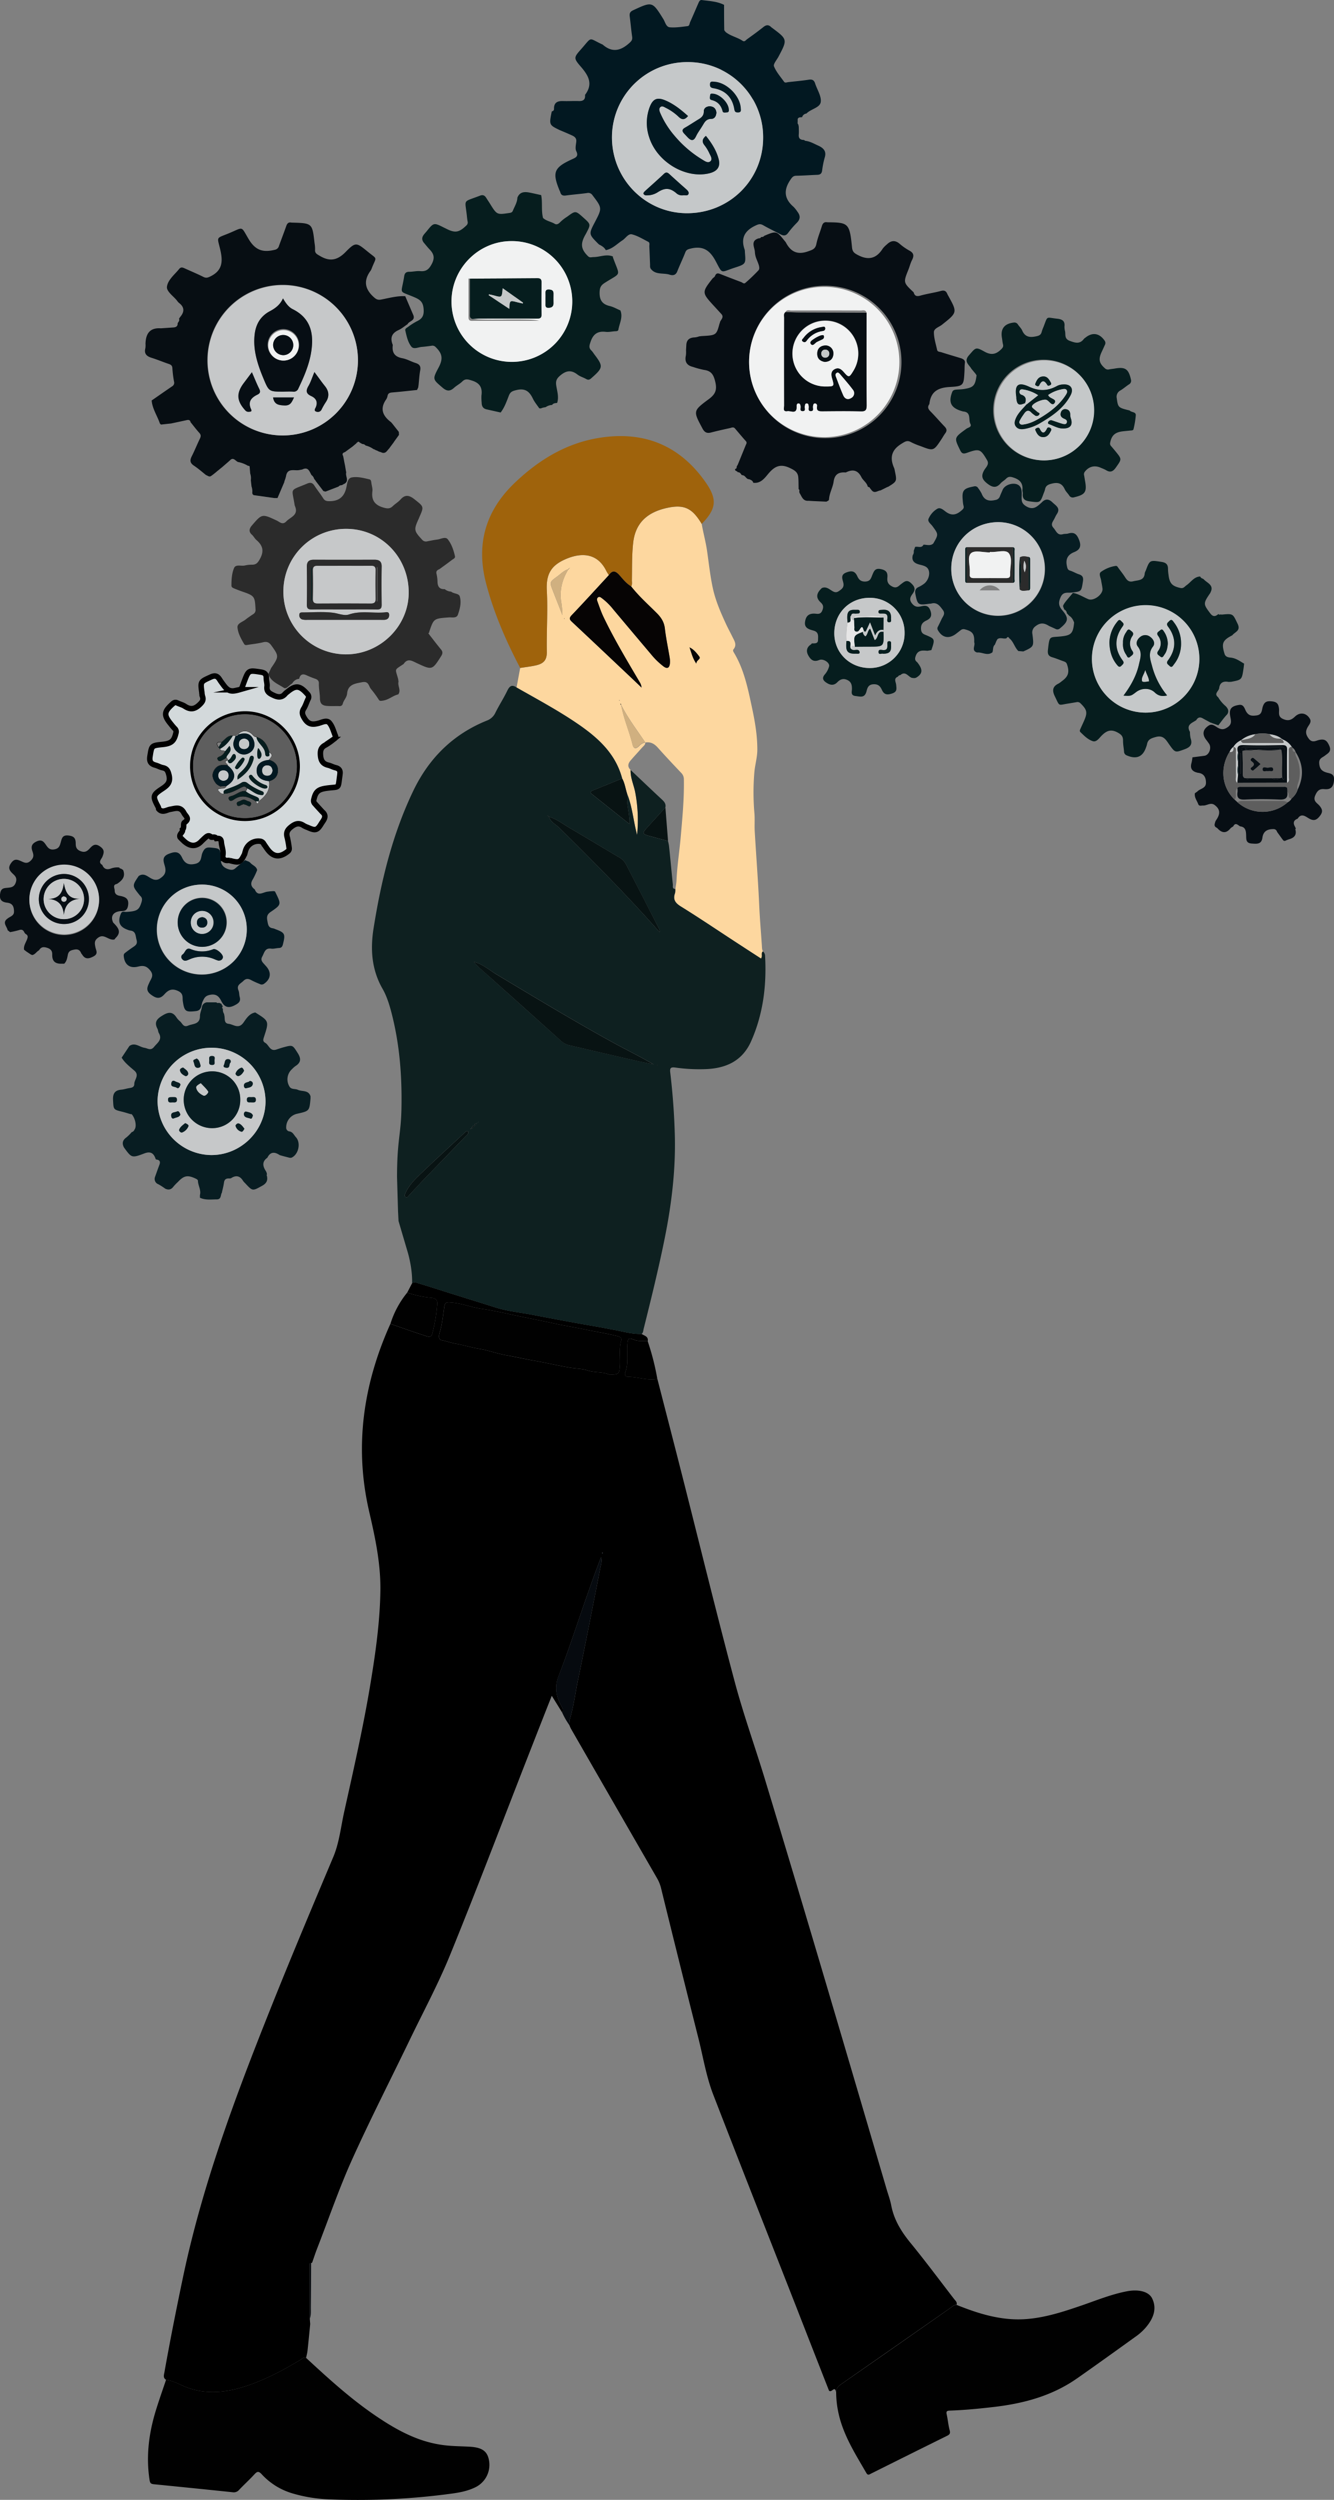 <svg id="Layer_1" data-name="Layer 1" xmlns="http://www.w3.org/2000/svg" viewBox="0 0 974.44 1825.61"><rect x="0" y="0" width="974.44" height="1825.61" fill="#808080" stroke="none"/><defs><style>.cls-1{fill:#fdd79f;}.cls-2{fill:#9f630c;}.cls-3{fill:#d0b080;}.cls-4{fill:#0e2020;}.cls-5{fill:#010101;}.cls-6{fill:#060a0f;}.cls-7{fill:#081313;}.cls-8{fill:#030101;}.cls-9{fill:#060404;}.cls-10{fill:#241e16;}.cls-11{fill:#021821;}.cls-12{fill:#c5c8c9;}.cls-13{fill:#061d1e;}.cls-14{fill:#c6c8c9;}.cls-15{fill:#e6e6e6;}.cls-16{fill:#2b2b2b;}.cls-17{fill:#081d22;}.cls-18{fill:#071d23;}.cls-19{fill:#f1f2f2;}.cls-20{fill:#d3d9db;stroke-width:4px;}.cls-20,.cls-21{stroke:#000;stroke-miterlimit:10;}.cls-21,.cls-23{fill:#5e5e5e;}.cls-21{stroke-width:0.25px;}.cls-22{fill:#070e14;}.cls-24{fill:#070e13;}</style></defs><path class="cls-1" d="M460.65,562.27c-.22,5.57,2.19,10.62,3.29,15.93a108.22,108.22,0,0,1,1.45,31.52c-2.67-9.9-3.38-20.22-7.2-29.8-1.28-3.79-1.72-7.85-3.7-11.42-4.64-17.65-16.92-29.12-31.28-39.08-14.68-10.18-30.41-18.55-45.88-27.38q1.32-7.1,2.63-14.19c3.89-.63,7.82-1.05,11.65-1.93,5.74-1.31,7.94-4.08,7.83-9.86-.29-14.89.8-29.76,0-44.66-.69-12.66,3.5-19,15.26-23.65,11-4.32,22-3.36,28.21,9.29a33.12,33.12,0,0,0,1.85,3c-9,9.75-17.94,19.59-27.1,29.21-2.09,2.19-1.72,3.21.25,5.05,14.21,13.26,28.31,26.62,42.45,40q4.14,3.93,8.3,7.9a9.06,9.06,0,0,0-1.5-4.2C458,482.43,448.69,467,440.87,450.65c-1.75-3.66-3.05-7.55-4.45-11.37-.34-.92-.57-2.14.32-2.89,1.19-1,2.22,0,3.11.68a44.78,44.78,0,0,1,8.1,8q13.82,16.44,27.66,32.85a53.5,53.5,0,0,0,9.09,8.83c2.86,2.1,4.31.94,4.66-2.15a16.68,16.68,0,0,0-.19-4.35c-1.15-7.05-2.67-14.06-3.48-21.14-.53-4.67-2.62-8-5.84-11.22-6.37-6.4-13.19-12.39-18.76-19.56.87-1.49.46-3.13.49-4.7.17-9-.07-18.05.93-27.06C464,382.71,472,374.37,487.16,371c12.47-2.76,18.5,0,25.44,11.74,1.11,6.42,2.86,12.67,3.82,19.16,1.39,9.46,2.34,19,4.45,28.4,2,8.78,5.5,16.81,9.19,24.85,1.53,3.32,3.28,6.53,4.89,9.81,1.45,3,3.63,5.87.81,9.27-.61.74-.09,1.65.38,2.44,7.36,12.2,10.14,26,13.06,39.61,2.19,10.19,4,20.52,4,31.11,0,5.92-1.83,11.46-2.22,17.3a175,175,0,0,0,.06,28.78c.43,4.49,0,9.06.26,13.58,1.06,18.15,2.49,36.28,3.3,54.44.43,9.6,1.26,19.17,1.9,28.75.11,1.6,0,3.22.88,4.65-1.69,1.32,0,3.41-1.4,5.21q-10-6.48-20-13c-12.82-8.36-25.51-16.91-38.51-25-4.11-2.54-6-5.1-4.31-9.79a10.8,10.8,0,0,0,.18-3c.29-2.16.74-4.31.83-6.48.45-10.32,2.07-20.52,3-30.8,1.24-14.22,2.63-28.4,2.37-42.69a6.52,6.52,0,0,0-1.76-4.73c-5.82-6.13-11.63-12.28-17.25-18.6-2.53-2.84-5.3-4.42-9.14-3.76-6-9-12.57-17.56-17.51-27.21l-.36-1.12a1.73,1.73,0,0,0-.31.22c.2.32.41.63.62.94,1.72,9.75,5.78,18.83,8.16,28.38.88,3.57,2.33,3.79,4.94,1.33a7.78,7.78,0,0,1,4.47-2.54c0,1.67-1.28,2.5-2.23,3.56-2.69,3-5.44,6-8.06,9C459,557.08,457.81,559.62,460.65,562.27ZM416.05,414.9l.38-.39-.43.35-.9.83c-3.34,1-5.65,3.56-8.34,5.5-5.37,3.87-5.33,4-2.94,10.18,2.31,6,4.7,11.92,7,17.88a64.92,64.92,0,0,0-1-10.5c-1.05-8.28,1-15.87,5.31-22.94Zm87.68,57.92.08-.11h-.17c1.38,3.63,2.08,7.56,5,12,.09-2.91,3.73-3.22,2.09-5.33-1.93-2.53-4-5.21-7.05-6.56Zm-51.24,38.3-.06.64c.08-.1.21-.2.22-.3s-.15-.22-.21-.34Zm-40.44-59.71L412,452c.08-.09.21-.19.22-.29S412.1,451.53,412.05,451.41Z"/><path class="cls-2" d="M512.59,382.62c-6.94-11.72-13-14.5-25.44-11.74-15.21,3.37-23.12,11.71-24.65,25.57-1,9-.76,18-.93,27.06,0,1.57.38,3.21-.49,4.7-3.47-1.94-5.9-5.08-8.43-8-2.84-3.23-5.12-4.2-7.9-.25a33.12,33.12,0,0,1-1.85-3c-6.18-12.65-17.21-13.61-28.21-9.29-11.76,4.62-15.95,11-15.26,23.65.81,14.9-.28,29.77,0,44.66.11,5.78-2.09,8.55-7.83,9.86-3.83.88-7.76,1.3-11.65,1.93C369.6,468,360.66,447.6,355,425.77c-7.43-28.77-.12-53.08,21.19-73.35,17.49-16.64,37.55-28.87,61.75-32.7,32.27-5.11,58.41,5.34,77.37,32.31C524.14,364.64,523.38,371.46,512.59,382.62Z"/><path class="cls-3" d="M453.76,514.91c4.94,9.65,11.5,18.26,17.51,27.21h0a7.78,7.78,0,0,0-4.47,2.54c-2.61,2.46-4.06,2.24-4.94-1.33-2.38-9.55-6.44-18.63-8.16-28.38Z"/><path class="cls-3" d="M415.17,415.81c-4.28,7.07-6.37,14.66-5.32,22.94a64.92,64.92,0,0,1,1,10.5c-2.35-6-4.74-11.9-7-17.88-2.39-6.19-2.43-6.31,2.94-10.18,2.69-1.94,5-4.52,8.34-5.5Z"/><path d="M410.62,1250.6l-7.57-12.21c-6,15.17-11.79,29.95-17.57,44.74-18.85,48.24-37.21,96.68-56.75,144.63-8.68,21.31-19.68,41.67-29.68,62.44-14,29-28.73,57.77-42,87.17-9.49,21.13-17,43.13-25.42,64.75-1.31,3.39-2.43,6.85-3.64,10.28a3.24,3.24,0,0,1-.73.28c-.25,0-.59-.16-.73,0a1,1,0,0,0-.24.74v40c.1,1.24.2,2.48.31,3.73-.64,6.46-1.25,12.93-1.95,19.39-.2,1.82-.7,3.61-1.06,5.42-1.87-.87-3,.67-4.24,1.44-12.51,7.55-25.36,14.38-39.27,19-15.8,5.27-31.54,6.79-47.29-.47-3.64-1.69-7.4-3.4-11.49-4-2.36-1.4-1.53-3.58-1.19-5.5,4.09-23,8.64-45.9,13.43-68.77,14.07-67.3,38-131.39,63.36-195,15-37.69,30.78-75.1,46.53-112.49,4.39-10.4,5.51-21.76,7.93-32.72,6.92-31.21,14.05-62.39,19.27-94,3.69-22.36,6.87-44.77,7.23-67.5.32-19.79-3.75-38.93-8.18-58-11-47.56-4.36-93.08,15.48-137.14,8.17,2.82,16.3,5.73,24.51,8.37,2,.63,5.11,2.25,6-.9a118.73,118.73,0,0,0,3.72-21.92c.25-3.24-1.65-4.38-4.41-4.6A79.71,79.71,0,0,1,297.43,944l3.61-6.9c1.54-1.26,3.17-.37,4.59.06,8.43,2.54,16.8,5.26,25.19,7.89,10.33,3.24,20.67,6.42,31,9.71,9,2.88,18.45,3.71,27.69,5.51q23.67,4.59,47.42,8.72c3.83.66,7.69,1.46,11.53,2.16,6.69,1.21,13.27,3.22,20.18,3,2,1.34,5.12,1.75,4.51,5.31-3.16-.36-6.45.23-9.5-.93-4.59-1.76-5-1.43-5.38,3.5-.53,6.74,1,13.63-1.57,20.24-.54,1.38-.07,3.15,1.95,3.15,7.22,0,14.22,3,21.53,1.55,6.1,23.75,12.25,47.48,18.29,71.25,12.69,49.93,24.9,100,38.16,149.77,6.46,24.23,15,47.9,22.28,71.91,30.16,99.42,59.41,199.12,88.71,298.79,1.15,3.92,2.6,7.79,3.37,11.78,2,10.64,7.42,19.33,14.21,27.62,10.92,13.35,21.21,27.22,31.75,40.88.94,1.22,2.41,2.26,1.77,4.17-1.93,0-3.17,1.37-4.58,2.35q-39.9,27.87-79.82,55.7c-2.24,1.55-3.49,3.24-3.52,5.89-1.11-5.44-3.19.7-5.24-1.22-7.78-19.84-15.91-40.59-24-61.35C561.34,1632.92,541,1581.38,521,1529.68c-5.15-13.33-7.4-27.59-10.9-41.44q-13.82-54.73-27.27-109.56a27.56,27.56,0,0,0-3-7.25q-31.39-54.43-62.71-108.88a25.3,25.3,0,0,1-1.22-2.77,21.05,21.05,0,0,1,.39-4.34c2.72-9.09,3.87-18.5,5.78-27.75,5.63-27.33,11-54.71,16.34-82.1.52-2.7,1.63-5.55.66-8.43-4.19,10.65-7.92,21.34-11.66,32-6.37,18.32-12.37,36.78-19.37,54.84-3.19,8.15-1.8,14.88,2,21.86C410.84,1247.39,412,1248.8,410.62,1250.6Zm34.07-246.85c7.35.26,7.71-.29,8.09-6.56.36-6.06-.79-12.21,1-18.22.51-1.68-.77-2.69-2.26-3.08-8-2.1-16.2-3.33-24.28-5-7.4-1.56-15-2.74-22.36-4.37-9.9-2.18-19.88-4.06-29.78-6.18-7.1-1.53-14.27-3.11-21.5-4.25a92,92,0,0,1-9.32-1.86c-5.26-1.41-10.5-2.82-16-3.13-2.6-.15-3.36.71-3.75,3.34-.87,5.78-1.43,11.61-3,17.31-.6,2.21-2.24,6.38,1.38,7.08,3.23.62,6.32,1.8,9.58,2.38,5.9,1,11.65,2.82,17.61,3.82,6.56,1.1,12.9,3.47,19.44,4.65,6.9,1.25,13.73,2.82,20.63,4,8.85,1.57,17.62,3.66,26.52,5.14,4.11.68,8.45.69,12.31,1.94C434.59,1002.56,440.49,1001.71,444.69,1003.75Zm-4.23,130.56-.3-.74c-.1.1-.29.18-.29.28a4.25,4.25,0,0,0,.07.8Z"/><path class="cls-4" d="M468.62,974.21c-6.91.2-13.49-1.81-20.18-3-3.84-.7-7.7-1.5-11.53-2.16q-23.76-4.11-47.42-8.72c-9.24-1.8-18.66-2.63-27.69-5.51-10.31-3.29-20.65-6.47-31-9.71-8.39-2.63-16.76-5.35-25.19-7.89-1.42-.43-3.05-1.32-4.59-.06.37-11.48-3.38-23.3-3.38-23.3l-6.53-22.16-.37-7.27-.72-24.7c0-27.24,2.88-31,3.24-50.46.44-23.48-1.34-46.71-7.26-69.52-1.58-6.11-3.44-12.18-6.55-17.63-8-13.94-9-28.82-6.57-44.19,5.51-34.59,13.7-68.43,28.92-100.23,11.45-23.92,29.05-41.46,53.82-51.47a11,11,0,0,0,6.21-5.67c2.72-5.49,6.09-10.67,8.75-16.19,1.65-3.41,3.41-4.63,6.73-2.31,15.47,8.83,31.2,17.2,45.88,27.38,14.36,10,26.64,21.43,31.28,39.08-7.14,2.92-14.27,5.87-21.44,8.73-1.69.67-2.26,1.42-.67,2.69,8.95,7.15,17.92,14.26,27.47,21.87.25-7.87-2.61-14.75-1.66-21.87,3.82,9.58,4.53,19.9,7.2,29.8a108.22,108.22,0,0,0-1.45-31.52c-1.1-5.31-3.51-10.36-3.29-15.93,7.68,7.26,15.33,14.56,23.07,21.76,1.72,1.6,2.88,3.21,2.34,5.64L472.23,604.9c-3.1,3.38-2.92,4.2,1.41,5.42,4.76,1.33,9.55,2.58,14.33,3.86.25,1.28.61,2.56.74,3.86,1,9.29,1.81,18.58,2.78,27.86.13,1.24-.65,3.17,1.74,3.3a10.8,10.8,0,0,1-.18,3c-1.67,4.69.2,7.25,4.31,9.79,13,8.06,25.69,16.61,38.51,25q10,6.53,20,13c1.38-1.8-.29-3.89,1.4-5.21a4.44,4.44,0,0,1,1.6,3.48c1.17,21.43-1.41,42.27-10.16,62.07-6.59,14.89-19,20.12-34.31,20.47a125,125,0,0,1-21-1.17c-3.82-.55-4.17.66-3.79,3.81q2.67,22.42,3.31,45c.74,25.82-2.39,51.29-7.51,76.57-4.47,22-9.86,43.87-15.31,65.68C469.85,971.91,469.83,973.34,468.62,974.21ZM349.23,819.51l.3-.15v-.23l-.35.38-.89.86a1.6,1.6,0,0,0-1.79,1.38,1.22,1.22,0,0,0,0,.33,1.64,1.64,0,0,0-1.81,1.47,1.48,1.48,0,0,0,0,.21l-1.11.54a1.92,1.92,0,0,0,.26.32c.35-.2.69-.42,1-.64l1.73-1.8c.58-.6,1.16-1.19,1.73-1.79Zm50.89-223.77.86.88c1.42,3.83,5.13,5.49,7.79,8.13,25,24.71,49.8,49.67,73.08,76.06l.36.19-.39-.16c.25-1.56-.54-2.84-1.2-4.13l-23.16-45.12a12.86,12.86,0,0,0-5-5.36c-11.95-7-23.77-14.26-35.75-21.21-5.13-3-9.82-6.78-15.62-8.53l-.9-.84-.47-.35ZM346.74,702.61l-.56-.28.3.54c1.32,1.36,2.55,2.82,4,4.08l58.67,52.55a14.3,14.3,0,0,0,6.33,3.72q24.27,5.64,48.53,11.23c4.48,1,9,1.94,13.5,2.9-10-5.85-20.21-10.8-30.16-16.28-28.64-15.78-56.6-32.71-84.65-49.5C357.45,708.45,352.79,704.26,346.74,702.61Zm-4.89,123.46c-1.23-.29-1.87.6-2.58,1.26-10.8,10-21.69,20-32.33,30.23-4.09,3.92-8.11,8-10.58,13.3-.49,1.06-1.2,2.44-.17,3.25,1.3,1,2-.61,2.74-1.35,3-3.15,5.91-6.46,8.94-9.62,10.75-11.15,21.56-22.26,32.31-33.42C341.1,828.77,342.68,828,341.85,826.07ZM480.2,777.62l-.35.09c0,.09,0,.27.09.27a1.05,1.05,0,0,0,.34-.08Z"/><path class="cls-5" d="M121.31,1737.91c4.09.57,7.85,2.28,11.49,4,15.75,7.26,31.49,5.74,47.29.47,13.91-4.64,26.76-11.47,39.27-19,1.28-.77,2.37-2.31,4.24-1.44,16.31,15.09,32.74,30.06,51.21,42.55,14.57,9.86,29.86,18.34,47.61,20.92,6.49,1,13.11,1,19.68,1.33,9.36.39,13.47,2.82,14.92,9.15a18.21,18.21,0,0,1-9,20.12c-5.37,2.83-11.24,4.08-17.15,4.9a508.46,508.46,0,0,1-89.26,4.38,108.93,108.93,0,0,1-27.56-4.29,49.28,49.28,0,0,1-22.8-14c-2.47-2.73-3.53-2.07-5.55.12-3.57,3.87-7.48,7.42-11.1,11.24a5,5,0,0,1-4.64,1.69q-28.77-3-57.56-5.85c-2.11-.2-2.79-.77-3.13-3-2.77-17.86-.42-35.2,5-52.25C116.46,1751.92,118.94,1744.93,121.31,1737.91Z"/><path class="cls-5" d="M610.78,1747.14c0-2.65,1.28-4.34,3.52-5.89q40-27.75,79.82-55.7c1.41-1,2.65-2.34,4.58-2.35,16.19,6.52,32.7,11.65,50.47,10.42,14.23-1,27.64-5.42,41-10,11-3.78,21.78-8.23,33.29-10.38,8.25-1.54,15.7.24,18.13,5.24,3.35,6.89,1.35,13.31-3,19.2a38.79,38.79,0,0,1-8.78,8.52c-14.34,10.31-28.66,20.63-43.13,30.75-18.29,12.79-39.12,18.34-61,20.85-10.6,1.22-21.21,2.27-31.88,2.63-2.16.07-2.77.57-2.28,2.76.85,3.84,1.16,7.81,2.18,11.59.58,2.19.08,3.08-1.8,4q-27.81,13.76-55.54,27.61c-1.25.63-2.36,1.64-3.52-.38-8.14-14.09-17-27.83-20.43-44.12A71.74,71.74,0,0,1,610.78,1747.14Z"/><path class="cls-6" d="M410.62,1250.6c1.33-1.8.22-3.21-.63-4.78-3.78-7-5.17-13.71-2-21.86,7.08-18,13-36.48,19.41-54.77,3.74-10.69,7.47-21.38,11.66-32,1,2.88-.14,5.73-.66,8.43-5.32,27.39-10.71,54.77-16.34,82.1-1.91,9.25-3.06,18.66-5.78,27.75a21.05,21.05,0,0,0-.39,4.34A52.85,52.85,0,0,1,410.62,1250.6Z"/><path class="cls-5" d="M297.43,944A79.48,79.48,0,0,0,315,947.73c2.76.22,4.66,1.36,4.41,4.6a118.73,118.73,0,0,1-3.72,21.92c-.86,3.15-4,1.53-6,.9-8.21-2.64-16.34-5.55-24.51-8.37A68.34,68.34,0,0,1,297.43,944Z"/><path class="cls-5" d="M480.16,1007c-7.31,1.41-14.31-1.54-21.53-1.55-2,0-2.49-1.77-1.95-3.15,2.61-6.61,1-13.5,1.57-20.24.39-4.93.79-5.26,5.38-3.5,3.05,1.16,6.34.57,9.5.93A183.73,183.73,0,0,1,480.16,1007Z"/><path class="cls-5" d="M444.69,1003.75c-4.2-2-10.1-1.19-15.65-3-3.86-1.25-8.2-1.26-12.31-1.94-8.9-1.48-17.67-3.57-26.52-5.14-6.9-1.22-13.73-2.79-20.63-4-6.54-1.18-12.88-3.55-19.44-4.65-6-1-11.71-2.77-17.61-3.82-3.26-.58-6.35-1.76-9.58-2.38-3.62-.7-2-4.87-1.38-7.08,1.55-5.7,2.11-11.53,3-17.31.39-2.63,1.15-3.49,3.75-3.34,5.49.31,10.73,1.72,16,3.13a92,92,0,0,0,9.32,1.86c7.23,1.14,14.4,2.72,21.5,4.25,9.9,2.12,19.88,4,29.78,6.18,7.37,1.63,15,2.81,22.36,4.37,8.08,1.7,16.28,2.93,24.28,5,1.49.39,2.77,1.4,2.26,3.08-1.8,6-.65,12.16-1,18.22C452.4,1003.46,452.05,1004,444.69,1003.75Z"/><path class="cls-6" d="M227.28,1652.68c-.06,10.81-.09,21.63-.22,32.44,0,2.75.25,5.56-.76,8.23v-40a1,1,0,0,1,.24-.74C226.69,1652.52,227.05,1652.66,227.28,1652.68Z"/><path class="cls-6" d="M440.46,1134.31l-.52.34a4.25,4.25,0,0,1-.07-.8c0-.1.19-.18.29-.28Z"/><path class="cls-7" d="M346.74,702.61c6.05,1.65,10.71,5.84,15.92,9,28,16.79,56,33.72,84.65,49.5,9.95,5.48,20.17,10.43,30.16,16.28-4.5-1-9-1.86-13.5-2.9q-24.27-5.57-48.53-11.23a14.3,14.3,0,0,1-6.33-3.72Q379.8,733.19,350.44,707c-1.41-1.26-2.64-2.72-4-4.08Z"/><path class="cls-7" d="M481.85,680.81c-23.28-26.39-48.05-51.35-73.08-76.06-2.66-2.64-6.37-4.3-7.79-8.13l.13-.13c5.8,1.75,10.49,5.56,15.62,8.53,12,7,23.8,14.2,35.75,21.21a12.86,12.86,0,0,1,5,5.36q11.64,22.53,23.16,45.12c.66,1.29,1.45,2.57,1.2,4.13Z"/><path class="cls-7" d="M454.49,568.5c2,3.57,2.42,7.63,3.7,11.42-.95,7.12,1.91,14,1.66,21.87-9.55-7.61-18.52-14.72-27.47-21.87-1.59-1.27-1-2,.67-2.69C440.22,574.37,447.35,571.42,454.49,568.5Z"/><path class="cls-7" d="M341.85,826.07c.83,1.91-.75,2.7-1.67,3.65-10.75,11.16-21.56,22.27-32.31,33.42-3,3.16-5.91,6.47-8.94,9.62-.71.74-1.44,2.38-2.74,1.35-1-.81-.32-2.19.17-3.25,2.47-5.27,6.49-9.38,10.58-13.3,10.64-10.22,21.53-20.18,32.33-30.23C340,826.67,340.62,825.78,341.85,826.07Z"/><path class="cls-7" d="M486.05,589.67q1,12.24,1.93,24.49c-4.78-1.28-9.57-2.53-14.33-3.86-4.33-1.22-4.51-2-1.41-5.42Q479.17,597.29,486.05,589.67Z"/><path class="cls-7" d="M346.54,822.08a1.6,1.6,0,0,1,1.47-1.72,1.82,1.82,0,0,1,.33,0h0c-.57.6-1.15,1.19-1.73,1.79Z"/><path class="cls-7" d="M344.72,823.76a1.65,1.65,0,0,1,1.61-1.69h.21l.09.1L344.9,824Z"/><path class="cls-8" d="M480.2,777.62l.08.28a1.05,1.05,0,0,1-.34.08l-.09-.27Z"/><path class="cls-7" d="M344.9,824l-1,.64a1.92,1.92,0,0,1-.26-.32l1.11-.54Z"/><path class="cls-8" d="M400.12,595.74l-.38-.44.47.35Z"/><path class="cls-8" d="M400.21,595.65l.9.84-.13.13-.86-.88Z"/><path class="cls-8" d="M481.82,680.84l.39.16-.36-.19Z"/><path class="cls-8" d="M346.48,702.87l-.3-.54.56.28Z"/><path class="cls-7" d="M349.23,819.51l.35-.38v.23l-.3.15Z"/><path class="cls-7" d="M348.34,820.37l.89-.86h0l-.87.88Z"/><path class="cls-9" d="M444.75,420c2.78-3.95,5.06-3,7.9.25,2.53,2.88,5,6,8.43,8,5.57,7.17,12.39,13.16,18.76,19.56,3.22,3.25,5.31,6.55,5.84,11.22.81,7.08,2.33,14.09,3.48,21.14a16.68,16.68,0,0,1,.19,4.35c-.35,3.09-1.8,4.25-4.66,2.15a53.5,53.5,0,0,1-9.09-8.83Q461.74,461.45,447.94,445a44.78,44.78,0,0,0-8.1-8c-.89-.64-1.92-1.68-3.11-.68-.89.75-.66,2-.32,2.89,1.4,3.82,2.7,7.71,4.45,11.37,7.82,16.3,17.14,31.78,26.29,47.35a9.06,9.06,0,0,1,1.5,4.2q-4.17-4-8.3-7.9c-14.14-13.34-28.24-26.7-42.45-40-2-1.84-2.34-2.86-.25-5.05C426.81,439.59,435.74,429.75,444.75,420Z"/><path class="cls-9" d="M503.67,472.8c3.09,1.37,5.13,4.05,7.05,6.52,1.64,2.11-2,2.42-2.09,5.33-3-4.41-3.66-8.34-5-12Z"/><path class="cls-10" d="M453.71,515c-.21-.31-.42-.62-.62-.94a1.73,1.73,0,0,1,.31-.22l.36,1.12Z"/><path class="cls-10" d="M452.44,511.12c.06.12.17.23.16.34s-.14.2-.22.3Z"/><path class="cls-10" d="M412.05,451.41c.06.12.17.23.16.34s-.14.2-.22.29Z"/><path class="cls-10" d="M416,414.86l.43-.35-.38.39Z"/><path class="cls-9" d="M503.59,472.68h.17l-.08.1Z"/><path class="cls-10" d="M415.05,415.69l.9-.83H416l-.84.91Z"/><circle class="cls-11" cx="530.59" cy="70.3" r="19.66" transform="translate(372.88 581.76) rotate(-80.41)"/><path class="cls-11" d="M436.83,177.87c-6.83-6.93-6.83-6.93-2.29-15.64,5.38-10.34,5.35-10.32-1.79-19.73a3.66,3.66,0,0,0-4-1.51c-5.11.7-10.26,1.07-15.36,1.78-2.27.32-3.61-.27-4.15-2.53a11.37,11.37,0,0,0-.58-1.28c-5.42-13.27-4-16.62,9.43-22.76,2.38-1.08,4.75-2,2.86-5.81-.93-1.84-.26-4.59,0-6.9.28-2.5-1.13-3.67-3-4.54-3.06-1.4-6.17-2.71-9.25-4-7.65-3.75-7.65-3.75-5.65-13.61a1.74,1.74,0,0,0,1.64-1.83v-.08c-.08-4.62,2.63-5.77,6.66-5.63,3.75.14,7.5-.13,11.24,0,3.35.17,5.1-1,4.76-4.51,6-7.9,2.62-14-3-20.5s-5.22-6.8.46-13.26c7.93-9,4.81-7.9,15-3.15a1.82,1.82,0,0,1,.43.19c7.08,6.21,13.44,4.44,19.77-1.42,1.48-1.37,2-2.29,1.77-4.24C461.05,22,460.65,17,460,12.08c-.31-2.31.21-3.54,2.55-4.62,13.93-6.46,13.93-6.48,22,6.47,1.35,2.18,2,5.76,4.7,6,4.29.39,8.71-.35,13-.85,1.45-.16,1.41-1.93,1.89-3,2.05-4.56,4-9.15,6-13.74.51-1.17,1.05-2.52,2.57-2.31,5.48.76,11.11.92,16.2,3.53,0,6.08,0,12.17.13,18.25,0,.53.63,1,1,1.56,3.7,3,8.5,3.83,12.4,6.43,1.51,1,2.3-.46,3.2-1.11,4.07-2.92,8.13-5.86,12.06-9,2.1-1.67,3.85-1.71,5.69.2a2.57,2.57,0,0,0,.37.28c11.59,8.63,11.58,8.62,4.84,21.32-1.24,2.32-3.89,5.32-3.24,6.94,1.66,4.11,4.76,7.64,7.41,11.32.76,1,2,.33,3.1.21,5-.56,10-1,14.93-1.76,2.49-.39,3.83.32,4.59,2.67,1.47,4.57,4.71,9.34,4.13,13.61s-7.28,5.07-10.47,8.45a3.63,3.63,0,0,0-3.09,2.5v.12c-1.21.21-2.68-.16-3.3,1.42v1.91c0,.63-.25,1.48.48,2l.33,1.7c0,1.86.15,3.73,0,5.56-.26,2.77.91,4,3.62,4.08v-.1l1.1.72c3.43.34,6.34,2.08,9.38,3.45,3.8,1.71,6.35,4,4.86,8.77a65.36,65.36,0,0,0-1.91,9.61c-.32,2.09-1.37,2.91-3.4,3-5.14.19-10.27.58-15.41.67-2.16,0-3,1-4.18,2.72-5.2,7.46-4.9,14,2.14,20a24.13,24.13,0,0,1,2.88,3.64c2.22,2.88,2.14,5.44-.6,8.11a70.15,70.15,0,0,0-6.41,7.47c-1.56,2-3.19,2-5.26.93-4.27-2.28-8.67-4.34-12.87-6.76-2.24-1.29-3.63-.63-5.83.42-7.8,3.74-10.55,9.24-7.62,17.46a7.76,7.76,0,0,1,.16,1.86c.72,8.44.79,8.64-7.41,11.28-10.62,3.43-8.65,5.14-14-4.89-4.37-8.2-9.56-11.22-18.39-9-1.87.48-3,.82-3.73,2.73-1.81,4.66-4,9.16-5.85,13.82-1.15,3-3.33,3.19-5.68,2.44-4.66-1.48-10.48.45-13.9-4.6a4.87,4.87,0,0,1-.29-2.3c-.19-4.54-.33-9.07-.55-13.61-.06-1.19.54-2.78-.78-3.46-3.89-2-7.74-4.4-11.9-5.45-2.7-.69-4.58,2.79-6.89,4.3-4,2.61-7.3,6.29-12.25,7.24h0c-1-2-2.76-3-4.59-4v.14Zm65.6-132.52a55,55,0,0,0-55.38,54.49c-.25,30.68,24.23,55.73,54.59,55.87,31.05.15,55.77-24.22,55.84-55.05a54.82,54.82,0,0,0-54.33-55.31Z"/><path class="cls-12" d="M502.43,45.35a54.82,54.82,0,0,1,55,54.64v.67c-.07,30.83-24.79,55.2-55.84,55.05-30.36-.14-54.84-25.19-54.59-55.87A55,55,0,0,1,502.43,45.35Zm.16,39.39c-5.16-4.62-10.36-8.84-16.65-11.46-5.9-2.47-9.05-1.07-11.33,4.94a32.76,32.76,0,0,0-.35,22.08c5.64,18,26.63,30.53,44,26.24,5.76-1.43,8.17-4.78,6.75-10.25-1.66-6.42-5.18-11.91-9.33-17.06-2.76,2.28-3.07,4.34-.93,7a29.8,29.8,0,0,1,3.57,6c.85,1.75,2.46,4,.62,5.57s-3.91,0-5.6-1.06a81.57,81.57,0,0,1-20.59-17.61A64.83,64.83,0,0,1,482.3,82.5c-.6-1.43-1.21-3.2.2-4.37,1.25-1,2.68,0,3.92.66a37.37,37.37,0,0,1,9.2,6.42C498.05,87.58,500.05,87.79,502.59,84.74Zm-3.71,57.91c1.44-.25,3.57.7,4.12-1.19.42-1.46-1.09-2.7-2.27-3.75q-5.79-5.11-11.48-10.32c-1.37-1.26-2.48-2.12-4.28-.41-4.52,4.29-9.23,8.38-13.83,12.59-.52.49-1.25,1.34-1.12,1.83.24.91,1.21,1.25,2.25,1.27a14.46,14.46,0,0,0,8.3-2.36c5.12-3.26,8.7-3.15,13.25.59a6.13,6.13,0,0,0,5.06,1.75Zm24.4-60.51c-.29-2.4-1.57-4.07-4-4.42-2.71-.39-5.12,1-5.15,3.53,0,3.79-2.44,5-5,6.54-2.94,1.76-5.75,3.73-8.74,5.39-2.32,1.28-2.25,2.62-.66,4.34.85.91,1.7,1.82,2.56,2.72,2.41,2.53,4.37,3.11,6.18-.78,1.31-2.8,3.3-5.28,4.88-8,1.43-2.46,2.67-4.69,6.24-4.68,2.4,0,3.58-2.12,3.69-4.64Zm17.85-2.79c-.26-9.19-10.24-19.25-19.54-19.7-1.37-.06-2.89-.46-3,1.79-.09,1.9.52,2.67,2.54,3,8.7,1.46,13.82,6.72,15.25,15.39.3,1.83,1,2.32,2.71,2.3C541.14,82.11,541.37,81,541.13,79.35Zm-8.74.69c-.12-4.9-6.33-11.21-11.45-11.62-.94-.07-2.06-.29-2.2,1s-.84,3.2,1,3.64c4.46,1.08,6.93,3.77,8.06,8.13.39,1.52,2.13.94,3.3.89s1.45-1,1.29-2.08Z"/><path class="cls-11" d="M502.59,84.74c-2.56,3.05-4.54,2.84-7,.47a37.37,37.37,0,0,0-9.2-6.42c-1.24-.63-2.67-1.69-3.92-.66-1.41,1.17-.8,2.94-.2,4.37A64.71,64.71,0,0,0,492.7,99.12a81.57,81.57,0,0,0,20.59,17.61c1.69,1,3.88,2.57,5.6,1.06s.23-3.82-.62-5.57a29.8,29.8,0,0,0-3.57-6c-2.14-2.61-1.83-4.67.93-7,4.15,5.15,7.67,10.64,9.33,17.06,1.42,5.47-1,8.82-6.75,10.25-17.35,4.29-38.34-8.29-44-26.24a32.76,32.76,0,0,1,.35-22.08c2.28-6,5.43-7.41,11.33-4.94C492.23,75.9,497.43,80.12,502.59,84.74Z"/><path class="cls-11" d="M498.88,142.65a6.13,6.13,0,0,1-5.06-1.75c-4.55-3.74-8.13-3.85-13.25-.59a14.46,14.46,0,0,1-8.3,2.36A2.13,2.13,0,0,1,470,141.4c-.13-.49.6-1.34,1.12-1.83,4.6-4.21,9.31-8.3,13.83-12.59,1.8-1.71,2.91-.85,4.28.41q5.69,5.21,11.48,10.32c1.18,1,2.69,2.29,2.27,3.75C502.45,143.35,500.32,142.4,498.88,142.65Z"/><path class="cls-11" d="M523.28,82.14c-.11,2.52-1.29,4.69-3.7,4.68-3.57,0-4.81,2.22-6.24,4.68-1.58,2.68-3.57,5.16-4.88,8-1.81,3.89-3.77,3.31-6.18.78-.86-.9-1.71-1.81-2.56-2.72-1.59-1.72-1.66-3.06.66-4.34,3-1.66,5.8-3.63,8.74-5.39,2.54-1.52,5-2.75,5-6.54,0-2.54,2.44-3.92,5.15-3.53C521.71,78.07,523,79.74,523.28,82.14Z"/><path class="cls-13" d="M600.34,429.44c3.18-1.37,5.45.91,7.75,2.24s3.48.88,5.34-.46,3.12-2.58,2.65-5.29-2.56-6.06,2.07-7.84c3.6-1.38,6.17-1.38,8,2.55,1.1,2.43,2.48,4.2,6,4.05,3.73-.16,4.15-2.65,5.14-5,1.14-2.66,1.92-4.91,6-4.11s5.26,2.57,4.91,6.23c-.29,3,.46,5,3.68,6.58s4.61-.61,6.46-1.94c2.3-1.66,4-3.46,7.08-.65,2.85,2.61,3.53,4.58,1.22,7.81-1.43,2-2.82,4.07-.52,7,2.09,2.67,4,2.79,6.8,2.17s5.18-.87,6.63,2.94.43,5.88-2.87,7.43c-2.77,1.31-4.17,3-3.89,6.49.27,3.31,2.43,3.61,4.46,4.51,5.68,2.52,5.76,2.77,3.07,10.61l-2.92.5c-3.72-.34-7.16-.63-8.65,4.21-.66,2.13-.14,3.08,1.26,4.18,4.17,5.16,4,8.23-.39,11-1.26.79-2.31.53-3.5.39-2.78-.86-4.7-5.35-8.47-2h0a2,2,0,0,0-1.72,1.1c-3.41,1.34-1.47,3.92-1.31,6,.21,2.66.92,5-2.83,6.26-3.55,1.19-5.91,1.14-7.57-2.54-1.21-2.66-2.68-4.39-6.38-4.14s-4.33,2.93-4.91,5.2c-1.3,5.05-4.58,3.74-8,3.37-3.88-.43-2.58-3.36-2.62-5.21,0-2.95-.5-5.19-3.48-6.53s-5.2-.37-7.15,1.64c-2.76,2.84-5.55,2.07-8.25.22-2.15-1.48-3.16-3.22-1-5.8a14.6,14.6,0,0,0,3.23-6.12c.49-2.52-4.26-5.74-7.21-4.51-4.12,1.73-6.22-.19-7.93-3.17-1.8-3.14-1.4-6.07,1.88-8.21.25-.15.38-.48.57-.72,2-.13,4.54.45,4.58-2.55,0-2.61.72-5.66-3.23-6.78-3.27-.93-7.19-1.83-6.19-6.86.66-4,2.89-5.77,7-5.56,1.93.1,4.18.86,5.47-2.17,1.11-2.62.83-4.24-1.1-6C595.31,436.13,596.86,432.68,600.34,429.44Zm60.44,32.66a25.28,25.28,0,0,0-25.06-25.5h-.62c-14.65,0-25.74,11.24-25.68,26,.06,14.26,11.39,25.31,25.91,25.27a25.33,25.33,0,0,0,25.45-25.21Z"/><path class="cls-14" d="M660.78,462.1a25.34,25.34,0,0,1-24.92,25.74h-.53c-14.52,0-25.85-11-25.91-25.27-.06-14.73,11-25.95,25.68-26a25.28,25.28,0,0,1,25.67,24.88C660.78,461.66,660.78,461.88,660.78,462.1Zm-42.47,6a29.48,29.48,0,0,0-.11,5.06c.56,4.09,3.72,4.26,6.89,4.18,1.1,0,3.22.44,2.81-1.24-.71-2.92-3.82-.63-5.54-1.77a3.17,3.17,0,0,0-.41-.21c-.12-1.88-.1-3.56,2.46-1.82,3.56,0,7.12-.06,10.69-.07,10.58,0,10.58,0,10.27-10.84l0-1.39.09-9c-6.48-2.21-13.16-.49-19.74-1a1.73,1.73,0,0,0-1.77,1.23v1.52c-2.2-.09-1.8-2-2.22-3.26.57-2.34,2.49-1.2,3.85-1.45,1-.18,2.51.33,2.54-1.25,0-1.88-1.64-1.44-2.8-1.5-5.81-.29-7,1.5-6.13,9.31a50,50,0,0,0-.83,13.54Zm26.86,9.3c4.67-.06,6-1.6,5.73-6.45-.06-1.15.43-2.84-1.52-2.73-1.54.1-1.19,1.6-1.18,2.6,0,2.21,0,4.07-3.11,3.89-1.17-.07-3.32-.86-3.35,1.27,0,2.75,2.38.88,3.43,1.46Zm5.75-26.35c-.08-4.58-2.23-6.27-7.06-5.7-.93.1-2-.07-2.15,1.19-.19,1.74,1.22,1.48,2.23,1.48,2.26,0,4.51-.22,4.3,3.21-.07,1.19-.73,3.35,1.46,3.18,2-.12.92-2.21,1.22-3.32Z"/><path class="cls-13" d="M645.37,461.43c.31,10.84.31,10.83-10.27,10.84-3.57,0-7.13.05-10.7.07-1-8.28-1-8.28,5.9-10.95a4.27,4.27,0,0,0,1.89,3.33c1.86-1.59,1.46-4.29,3.49-5.62,1.13,2.85,2.23,5.62,3.31,8.36C641.91,465.82,640.49,460.46,645.37,461.43Z"/><path class="cls-13" d="M645.41,451l-.09,9c-3-.4-4.82,1.13-6.06,4.17l-3.74-9.63c-1.18,2.55-2,4.24-2.74,5.92-.63,1.34-1.27,1-1.88,0-.62-1.41-.84-4.26-2.85-.85-.7,1.19-1.56,2.07-3,1.57s-.89-2.11-1-3.26c-.14-1.7-.16-3.41-.23-5.12v-1.52C631.05,450.37,638.24,450.92,645.41,451Z"/><path class="cls-15" d="M623.87,452.81c.07,1.71.09,3.42.23,5.12.09,1.15-.61,2.68,1,3.26,1.41.5,2.27-.38,3-1.57,2-3.41,2.23-.56,2.85.85l-.6.92c-6.88,2.67-6.88,2.67-5.9,10.95-2.55-1.74-2.57-.06-2.45,1.82-1.3-1.05-.75-2.52-.73-3.78.05-2.22-1.22-2.43-2.91-2.24a50,50,0,0,1,.81-13.48c3.9-.19,1-3.72,2.53-5.11C622.05,450.85,621.67,452.72,623.87,452.81Z"/><path class="cls-12" d="M630.3,461.39l.6-.92c.61,1,1.25,1.37,1.88,0,.79-1.68,1.56-3.37,2.74-5.92l3.74,9.63c1.24-3,3.08-4.57,6.06-4.17a12.82,12.82,0,0,0,0,1.39c-4.88-1-3.46,4.39-6.38,6-1.08-2.74-2.18-5.51-3.31-8.36-2,1.33-1.63,4-3.49,5.62A4.3,4.3,0,0,1,630.3,461.39Z"/><path class="cls-13" d="M618.31,468.14c1.69-.19,3,0,2.91,2.24,0,1.26-.57,2.73.73,3.78a3.17,3.17,0,0,1,.41.21c1.72,1.14,4.83-1.15,5.54,1.77.41,1.68-1.71,1.21-2.81,1.24-3.17.08-6.33-.09-6.89-4.18A29.48,29.48,0,0,1,618.31,468.14Z"/><path class="cls-13" d="M645.17,477.44c-1-.58-3.47,1.29-3.43-1.42,0-2.13,2.18-1.34,3.35-1.27,3.08.18,3.15-1.68,3.11-3.89,0-1-.36-2.5,1.18-2.6,2-.11,1.46,1.58,1.52,2.73C651.19,475.84,649.84,477.38,645.17,477.44Z"/><path class="cls-13" d="M650.92,451.09c-.3,1.11.77,3.2-1.22,3.36-2.19.17-1.53-2-1.46-3.18.21-3.43-2-3.21-4.3-3.21-1,0-2.42.26-2.23-1.48.13-1.26,1.22-1.09,2.15-1.19C648.69,444.82,650.84,446.51,650.92,451.09Z"/><path class="cls-13" d="M621.65,449.55c-1.48,1.39,1.37,4.92-2.53,5.11-.86-7.81.31-9.6,6.12-9.31,1.16.06,2.83-.38,2.8,1.5,0,1.58-1.55,1.07-2.54,1.25C624.14,448.35,622.22,447.21,621.65,449.55Z"/><path class="cls-15" d="M645.41,451c-7.17-.1-14.35-.65-21.51.27a1.73,1.73,0,0,1,1.77-1.23C632.25,450.53,638.93,448.81,645.41,451Z"/><path class="cls-13" d="M891.69,448.7a3.45,3.45,0,0,0,.91.13c8.3-.81,7.89-.62,11.45,6.75,2.48,5.13-2,5.88-3.91,8.36-7.21,3.74-8,5.9-5.65,13.58.8,2.54,3.33,2.58,4.82,2.77,3.76.48,6.46,2.64,9.48,4.36-.15,1.24-.27,2.47-.45,3.7-1.22,8.07-1.22,8.07-9,9.56l-1.91.08c-3.76-.75-6.38.49-6.85,4.49-.26,2.24-4.14,4.11-.76,6.72h0a25.84,25.84,0,0,0,5.63,6.61v0l.92,1.09h-.09a3.77,3.77,0,0,1-.36,5.29c-2.16,2.38-4,5-6,7.53H890L885.19,528a.92.92,0,0,0-.74-.21c-2-1.08-4-2.14-6-3.25s-3.52-.57-4.61,1.37h0c-3,2.09-7.66,3.27-4.61,8.6a19.55,19.55,0,0,0,.47,4.64c1.47,4.32-.08,6.45-4.3,8-6.94,2.51-6.88,2.79-11.36-3.51-2.42-3.41-4.2-7-9.85-5.41-3.4.93-5.71,1.77-6.35,5.37a17.51,17.51,0,0,1-.71,2.23c-2.39,7-7.17,8.88-14.16,5.79a3,3,0,0,1-1.9-2.87c-.24-2.64-.75-5.28-.73-7.92,0-3-1.1-4.32-3.92-5.86-5-2.76-8.23-1.26-11.76,2.3-1.77,1.78-3.77,4.87-6.4,4-3.49-1.12-6.31-3.94-9-6.55-.87-.84-.37-1.72,0-2.57.83-1.85,1.69-3.69,2.52-5.55,2.76-6.19,2.33-8.22-2.44-12.89a3,3,0,0,0-2.92-.94c-2,.34-4,.69-6,1-7.78,1.2-6.17,2.36-9.89-5.25-2.12-4.35-1.65-7.26,2.78-9.38a18.35,18.35,0,0,0,2.28-1.65c4.86-3.44,5.78-6.68,3.78-12.43-.5-1.45-1.53-1.79-2.72-2.21-2.65-.93-5.25-2.05-7.94-2.84-3-.87-3.57-2.48-3.22-5.55,1.23-10.72,1-8.75,9.81-9.73,7.24-.8,8.55-2.21,9.31-10.12-.76-1.92-1.65-3.75-3.52-4.87h0l-1-1.05.07.07-.94-1h.08a3.37,3.37,0,0,0-2-2.73h0c-.1-1.06-1.13-2-.56-3.14l.63-1.12.77-1.08.82-1.05,4.75-5.64c4.09.66,7.51,3,11.23,4.56,3.9,1.66,10.86-3.46,10.4-7.71-.21-2-.71-4-1-6s-2-4.85-.12-6.2A24.52,24.52,0,0,1,815,413.28c1.07-.15,1.52.93,2.07,1.68,1.4,1.89,2.85,3.73,4.16,5.67,1.58,2.33,2.73,4.83,6.51,3.88s8.08-.39,8.45-5.93a6.87,6.87,0,0,1,.69-1.74c3-8,3-7.83,11.71-6.47,3.35.53,4.61,2,4.59,5.15a34.66,34.66,0,0,0,.37,4.2c.73,6.36,2.67,8.37,8.81,9.69,2.18.47,3-1.11,4.4-2.05,3.22-2.23,5.37-6.16,9.91-6.35a2.79,2.79,0,0,0,2,1.57.33.33,0,0,0,.38.27l.06,0c2.46,2.95,8.13,4.31,5,10h.08c-5.43,7.9-5.29,8.23-.21,15,2.08,2.77,3.8,2.47,6,.58v-.07C890.43,449.05,891.05,448.87,891.69,448.7Zm-55,71.72a39.17,39.17,0,1,0-39-39.34v.13a39.08,39.08,0,0,0,38.95,39.21h.05Z"/><path class="cls-12" d="M836.68,520.42a39.26,39.26,0,1,1,.35,0Zm15.87-12.54a55.64,55.64,0,0,1-10.88-21.07c-1.24-4.86-3.36-9.72.54-14.71,1.82-2.33.44-5.23-1.94-7a5.72,5.72,0,0,0-7.38,0c-2.4,1.87-3.51,4.8-1.75,7,3.39,4.32,1.82,8.47.86,12.84-1.85,8.49-6,15.87-11.33,23,5.38.36,5.38.36,9.31-2.65s9.83-3.15,13.43.26c2.64,2.55,5.19,3.26,9.14,2.33Zm10.19-38.28a24.71,24.71,0,0,0-5.27-15.17c-.79-1-1.63-2.65-3.27-1-1.12,1.16-2.65,2-1,4.16,6.09,8.1,6,16.47,0,24.55-1.71,2.32,0,3,1.06,4.11,1.66,1.69,2.49-.11,3.23-1.07a24,24,0,0,0,5.25-15.58Zm-52.34-.4c.1,6.17,1.64,11.6,5.5,16.24,1,1.15,1.83,2.28,3.32.71,1-1.08,2.38-1.85.91-3.82-6.2-8.24-6.09-16.67,0-24.94,1.46-2-.07-2.64-1-3.75-1.59-1.85-2.37-.31-3.22.73a24.43,24.43,0,0,0-5.51,14.83Zm42.65,1a16.19,16.19,0,0,0-2.53-8.52c-.78-1.1-1.46-2.88-3.13-1.3-1,1-3.14,1.64-1.39,4.05a9,9,0,0,1,0,10.95c-1.62,2.37.36,3.08,1.48,4.05,1.76,1.53,2.39-.4,3.15-1.41,1.75-2.38,2.16-5.17,2.42-7.86Zm-32.75-.57a13,13,0,0,0,2.38,8.49c.6.88,1.11,3.2,3,1.46,1.09-1,3.14-1.82,1.58-4.13a9.41,9.41,0,0,1,0-11c1.47-2.31-.38-3.18-1.52-4.15-1.73-1.49-2.42.42-3.1,1.46a12.33,12.33,0,0,0-2.29,7.83Z"/><path class="cls-13" d="M852.55,507.88c-4,.93-6.54.22-9.14-2.25-3.6-3.41-9.55-3.22-13.43-.26s-3.93,3-9.31,2.65c5.28-7.1,9.48-14.48,11.33-23,1-4.37,2.53-8.52-.86-12.84-1.76-2.24-.65-5.17,1.75-7a5.72,5.72,0,0,1,7.38,0c2.38,1.74,3.76,4.64,1.94,7-3.9,5-1.78,9.85-.54,14.71A55.59,55.59,0,0,0,852.55,507.88Zm-16-18.43c-.89,3.24-3,5.42-2.23,7.95.27.87,3.11.47,5,.1-.19-2.72-1.76-4.82-2.75-8.05Z"/><path class="cls-13" d="M862.73,469.6a24,24,0,0,1-5.22,15.62c-.74,1-1.57,2.76-3.23,1.07-1.08-1.1-2.77-1.79-1.06-4.11,6-8.08,6.07-16.45,0-24.55-1.65-2.2-.12-3,1-4.16,1.64-1.69,2.48-.08,3.27,1A24.62,24.62,0,0,1,862.73,469.6Z"/><path class="cls-13" d="M810.4,469.2a24.39,24.39,0,0,1,5.45-14.83c.85-1,1.63-2.58,3.22-.73,1,1.11,2.48,1.76,1,3.75-6,8.27-6.16,16.7,0,24.94,1.47,2,.12,2.74-.91,3.82-1.49,1.57-2.36.44-3.32-.71C812.05,480.8,810.5,475.37,810.4,469.2Z"/><path class="cls-13" d="M853.05,470.16c-.26,2.69-.67,5.48-2.42,7.82-.76,1-1.39,2.94-3.15,1.41-1.12-1-3.1-1.68-1.48-4.05a9,9,0,0,0,0-10.95c-1.75-2.41.37-3.08,1.39-4.05,1.67-1.58,2.35.2,3.13,1.3A16.19,16.19,0,0,1,853.05,470.16Z"/><path class="cls-13" d="M820.3,469.59a12.28,12.28,0,0,1,2.27-7.84c.68-1,1.37-2.95,3.1-1.46,1.14,1,3,1.84,1.52,4.15a9.41,9.41,0,0,0,0,11c1.56,2.31-.49,3.12-1.58,4.13-1.87,1.74-2.38-.58-3-1.46A13,13,0,0,1,820.3,469.59Z"/><path class="cls-12" d="M836.57,489.45c1,3.23,2.56,5.33,2.72,8.05-1.84.37-4.68.77-5-.1C833.56,494.87,835.68,492.69,836.57,489.45Z"/><path class="cls-13" d="M712.6,272.94l-3-3.58c-1.71-3.08-5.9-5.26-1.78-9.93,4.91-5.57,4.74-6.32,11.29-2.65,5,2.81,8.55,2,12.3-1.78,1.17-1.17,1.63-2,1.23-3.58s-.48-3.09-.75-4.63c-1.19-6.67,1.82-10.49,8.7-11.23a3,3,0,0,1,3.08,1.6c1,1.41,2.33,2.65,3,4.18,2.23,5.16,6.07,5.25,10.75,4.15,2-.47,3-1.23,3.49-3.1a28.1,28.1,0,0,1,1.28-3.53c3.4-8.61,1.52-7,10.06-6.12,3.68.4,5.81,1.65,5.3,5.78a14.92,14.92,0,0,0,.5,3.7c.34,2.62-.49,5.29,3.4,6.72s7.28,2.55,10.26-1.4a5.87,5.87,0,0,1,1.08-.9c5.17-4.23,10.32-3.4,14.15,2.2a2.89,2.89,0,0,1,.13,3.07c-.76,1.72-1.55,3.42-2.34,5.12-2.52,5.41-1.9,8.17,2.5,12.05a3.15,3.15,0,0,0,3,.67c1.38-.27,2.79-.38,4.18-.62,7.63-1.34,10,.38,11.72,8.13a3,3,0,0,1-1.54,3.5c-2.07,1.4-4,3.06-6.11,4.34a5.17,5.17,0,0,0-2.73,5.73c.94,6.71,1,6.91,9.4,8.93,1.28,1.5,4.61.86,4.51,3.47a64.39,64.39,0,0,1-1.66,10.14c-.23,1.09-1.48.95-2.39,1.05-1.86.21-3.74.36-5.6.59-5.63.69-8.11,3.07-9.08,8.4a2.69,2.69,0,0,0,.81,2.5c1,1.18,2,2.36,3,3.57,4.89,5.95,4.7,5.81.33,12-2.17,3.06-4.2,3.76-7.31,1.77a30.75,30.75,0,0,0-3.42-1.53c-4.66-2.2-9-1.12-12,2.9a3,3,0,0,0-.41,2.62c.26,1.38.45,2.78.7,4.16,1.41,7.9.05,9.87-8,11.76a3,3,0,0,1-3.6-1.31c-1-1.56-2.51-2.89-3.27-4.56-1.94-4.29-4.85-5.24-9.34-4.14-2.74.67-4.57,1.44-5.08,4.34a17.76,17.76,0,0,1-.94,2.65c-2.6,7.18-2.58,7-10.28,6-3.66-.46-5.34-1.88-5-5.59.08-.91-.33-1.88-.25-2.79.48-5.25-2.31-7.71-7-9.14-2.12-.65-3.46-.56-5,1-1.18,1.23-2.81,2.05-3.93,3.33-3.11,3.56-5.81,3.15-9.5.38-3.93-3-5.09-5.51-2.5-10,1.2-2.1,4-4.27,2-7.42-4.69-8-5.54-8.46-14.57-5.23-3.1,1.11-4,.27-5.2-2.26-4.23-8.76-4.32-8.72,4.73-15.29,1.34-1,4.17-1.18,2.9-3.68-1.54-3.05.82-8.42-5.11-8.94a5.38,5.38,0,0,1-.9-.22c-8.1-2.29-10.18-6.33-7.23-14,.54-1.43,1.75-1.65,3-1.76,1.86-.16,3.74-.15,5.58-.44,7-1.12,8.21-2.44,9.21-10Zm49.91,63.27a36.77,36.77,0,1,0-37-36.54v.12a36.74,36.74,0,0,0,37,36.42Z"/><path class="cls-12" d="M762.51,336.21a36.51,36.51,0,1,1,.48,0Zm-13.69-41.84,1.08,1c-2.74,3.18-6,6-7.71,9.94-.92,2.05-1.59,4.21-.09,6.23s3.72,2.14,6,1.81a33.53,33.53,0,0,0,12.21-4.6c8.65-5.14,16.89-10.85,21.72-20,2.6-4.93,0-8.36-5.52-7.92a10.19,10.19,0,0,0-4.07.94c-6.82,3.79-13.12,4.21-20.7.7-8.22-3.82-10.71-1.15-9.31,7.6V291C742.93,295.66,744.22,296.35,748.82,294.37Zm26.9,18.5c5.91.37,8-2.19,6.67-6.86a9.33,9.33,0,0,1-.59-2.7c.08-2.32-.66-4.07-3.09-4.49a3.21,3.21,0,0,0-3.66,2.18c-.93,2.43.3,3.9,2.42,4.77,1.31.53,2.31,1.31,1.89,2.74-.47,1.61-2,1.33-3.17,1-2.55-.7-5-1.66-7.54-2.47a2.29,2.29,0,0,0-2.87,1c-.8,1.57.86,1.74,1.7,2.1,3,1.31,6,2.71,8.24,2.73Zm-7.8,1.26c.18-1.26-.58-1.52-1.3-1.84a1.32,1.32,0,0,0-1.79.53.94.94,0,0,0-.1.23c-1.6,3.23-3.26,4.28-5.18.24-.52-1.12-1.36-1.09-2.32-.65-.62.28-1.22.8-1,1.39,1.13,2.64,2.48,5.25,5.88,5.19s4.62-2.77,5.81-5.09Zm-9.86-32c.29-.14.89-.24,1-.54,1.83-4,3.73-4.16,6-.31.45.76,1.42.33,2.1,0a1.16,1.16,0,0,0,.59-1.53l0-.05c-1.4-2.44-2.71-5.13-6.22-4.72-3.11.35-4.33,2.83-5.29,5.31-.41,1.08.83,1.41,1.83,1.84Z"/><path class="cls-13" d="M748.82,294.37c-4.6,2-5.89,1.29-6.43-3.44V290c-1.4-8.75,1.09-11.42,9.31-7.6,7.58,3.51,13.88,3.09,20.7-.7a10.19,10.19,0,0,1,4.07-.94c5.57-.44,8.12,3,5.52,7.92-4.83,9.18-13.07,14.89-21.72,20a33.53,33.53,0,0,1-12.21,4.6c-2.24.33-4.48.17-6-1.81s-.83-4.18.09-6.23c1.76-3.93,5-6.76,7.71-9.94l8.45-6.68a28,28,0,0,0-10.63-4.16c-1-.19-2.38-.39-2.85.91a2.13,2.13,0,0,0,1.12,2.79,2,2,0,0,0,.41.13C749.45,289.43,749.83,291.63,748.82,294.37Zm16.84-5.9c.26.47.32.61.41.74,1.32,1.92,6.11,2.36,4.28,5.06s-3.9-1.36-5.91-2.26c-2.3-1-10.62,2.5-10.69,4.87,0,.46.59,1,1,1.39.92.84,2,1.54,2.86,2.4.65.63,2.51.82,1.38,2.28a2.24,2.24,0,0,1-3.13.43l-.2-.18a16,16,0,0,1-2.2-1.73c-2.27-2.56-4-1.42-5.47.79-.88,1.28-1.79,2.55-2.54,3.91-.51.93-1.29,2.05-.62,3.07.81,1.22,2.26.85,3.45.65,5-.83,9.39-3.34,13.61-6,6.36-4,12.17-8.71,16.37-15.11.8-1.22,1.69-2.63.87-3.88s-2.59-.76-3.92-.49a25.62,25.62,0,0,0-9.55,4.06Z"/><path class="cls-13" d="M775.72,312.87c-2.28,0-5.28-1.42-8.29-2.68-.84-.36-2.5-.53-1.7-2.1a2.29,2.29,0,0,1,2.87-1c2.52.81,5,1.77,7.54,2.47,1.14.31,2.7.59,3.17-1,.42-1.43-.58-2.21-1.89-2.74-2.12-.87-3.35-2.34-2.42-4.77a3.21,3.21,0,0,1,3.71-2.21c2.43.42,3.17,2.17,3.09,4.49a9.33,9.33,0,0,0,.59,2.7C783.69,310.68,781.63,313.24,775.72,312.87Z"/><path class="cls-13" d="M767.92,314.13c-1.19,2.32-2.4,5-5.77,5.09s-4.75-2.55-5.88-5.19c-.26-.59.34-1.11,1-1.39,1-.44,1.8-.47,2.32.65,1.92,4,3.58,3,5.18-.24a1.32,1.32,0,0,1,1.65-.86l.24.1C767.34,312.61,768.1,312.87,767.92,314.13Z"/><path class="cls-13" d="M758.05,282.13c-1-.43-2.25-.76-1.81-1.89,1-2.48,2.18-5,5.29-5.31,3.51-.41,4.82,2.28,6.22,4.72a1.17,1.17,0,0,1-.52,1.56l-.05,0c-.68.38-1.65.81-2.1,0-2.27-3.85-4.17-3.7-6,.31C759,281.89,758.35,282,758.05,282.13Z"/><path class="cls-12" d="M765.66,288.47a25.5,25.5,0,0,1,9.57-4.07c1.33-.27,3.06-.84,3.92.49s-.07,2.66-.87,3.88c-4.2,6.4-10,11.07-16.37,15.11-4.22,2.67-8.56,5.18-13.61,6-1.19.2-2.64.57-3.45-.65-.67-1,.11-2.14.62-3.07.75-1.36,1.66-2.63,2.54-3.91,1.52-2.21,3.2-3.35,5.47-.79a16,16,0,0,0,2.2,1.73,2.22,2.22,0,0,0,3.15.05,1.7,1.7,0,0,0,.22-.24c1.13-1.46-.73-1.65-1.38-2.28-.89-.86-1.94-1.56-2.86-2.4-.43-.38-1-.93-1-1.39.07-2.37,8.39-5.9,10.69-4.87,2,.9,4,5.09,5.91,2.26s-3-3.14-4.28-5.06A4.93,4.93,0,0,1,765.66,288.47Z"/><path class="cls-12" d="M748.82,294.37c1-2.74.63-4.94-2.42-6.05a2.13,2.13,0,0,1-1.66-2.52,2.07,2.07,0,0,1,.13-.4c.47-1.3,1.82-1.1,2.85-.91a28,28,0,0,1,10.63,4.16l-8.45,6.68Z"/><path class="cls-16" d="M183.72,384.08c7.68-9,7.66-8.95,18.27-4,2.22,1,4.36,3.58,7.09.73,3-3.19,9.21-4.56,6.41-11.12a5.87,5.87,0,0,1-.35-1.37c-1.89-12.38-4-9.59,9.35-15.21,2.21-.93,3.79-.59,5.15,1.5,2,3.14,4.44,6.07,6.43,9.24,1.16,1.84,2.39,2.17,4.57,2.15,7.15,0,11-3.35,12.44-10.31.53-2.57.86-6.44,3.75-7,4.24-.84,8.69.37,13,1.37,1.24.29,1.33,1.59,1.47,2.7.25,2,1,4.08.72,6-.81,6.63,1.76,10.17,8.36,12,2.89.78,4.53.76,6.53-1.13,1.81-1.72,4-3,5.69-4.88,3.55-4,6.66-2.93,10.33,0,6.73,5.33,6.84,5.2,3.36,13-.13.29-.21.59-.34.88-3.81,8.23-3.64,9,2.44,15.56a3.64,3.64,0,0,0,3.78,1.12c2.45-.48,4.9-1,7.38-1.31s5.78-2.34,7.54-.15c2.8,3.49,4.27,8,5.25,12.4.31,1.41-1.35,2-2.28,2.72-3,2.29-6,4.45-9.06,6.67-1.54.65-2.68,1.37-2.13,3.49a28.86,28.86,0,0,1,.72,6c.15,3.38,1.59,5.29,5.19,5.09h.05a7.83,7.83,0,0,0,4.71,1.84h0c1.88,1.67,5.63,1.18,6.31,3.5,1.29,4.39.14,9-1.34,13.27-1,2.89-4.29,1.87-6.61,2.05-11.06.83-11.07.78-14.36,10.52a1.77,1.77,0,0,0,0,.46c-.4.42-1,.83,0,1.28l-.1.12c2.87,3.66,5.67,7.37,8.64,10.95,1.42,1.72,1.4,3,.17,4.94-6.55,10.27-6.51,10.35-17.74,5.13-3.42-1.59-6.71-3.93-9.66.61-7.29,4.82-6.05,3.1-4,11.12.08.6.17,1.2.25,1.8-.81,3.08,2.07,6.24-.2,9.3-4,.91-7,4-11.3,4.56-1.38.18-2.2.42-2.89-.66a79.59,79.59,0,0,0-5.7-7.81c-1.8-2.18-1.61-5.95-6.45-5-5.28,1-10.42,1.66-11,8.28-.26,3-2.59,4.86-3.21,7.58a2.25,2.25,0,0,1-2.55,1.59c-3-.08-5.94.12-8.88-.12-3.19-.26-5.16-1.31-5.22-5.46,0-3.63-.91-7.32-.78-11,.07-1.81-.94-2.79-2.63-3.37a65.54,65.54,0,0,1-6.39-2.57c-2.92-1.35-4.66-.53-5.34,2.59a6.18,6.18,0,0,0-5,3.28.47.47,0,0,0-.38.31c-2,1.09-4,4.19-5.84,3-4.16-2.79-9.52-4.54-11.33-10.05l2.07-4.46c5.8-8.39,5.67-8.71.14-16.43-1.78-2.5-3.49-3-6.28-2.28-3.48.85-7.07,1.24-10.62,1.78-1,.16-2.27.62-3-.59-2.24-3.78-4.47-7.77-4.84-12.07-.26-3,3.56-3.92,5.69-5.61,1.82-1.46,3.79-2.75,5.73-4.06a3.49,3.49,0,0,0,1.75-3.54c-.45-9.5-.71-9.91-9.7-13-1.91-.65-3.8-1.4-5.68-2.17-1-.42-2.21-.86-2.21-2.16,0-4.39.25-8.94,1.93-12.88,1.22-2.86,5.09-1.24,7.74-1.79a22,22,0,0,1,5.12-.61c3.22.09,4.48-1.34,6.07-4.28,3.14-5.77,2-9.8-2.6-13.73-1.28-1.11-2.07-2.78-3.34-3.92C181.63,388.36,182,386.29,183.72,384.08ZM207,431.8a45.78,45.78,0,0,0,45.29,46.05c24.94.25,46-20.06,46.25-44.66.29-25.94-19.85-46.82-45.33-47A45.69,45.69,0,0,0,207,431.36Z"/><path class="cls-14" d="M207,431.8a45.69,45.69,0,0,1,45.79-45.58h.42c25.48.15,45.62,21,45.33,47-.28,24.6-21.31,44.91-46.25,44.66A45.78,45.78,0,0,1,207,431.8Zm44.42,13.28c8,0,16-.08,23.94,0,2.65,0,3.52-.85,3.47-3.51-.14-9.22-.18-18.45,0-27.68.08-4-1.79-5.19-5.42-5.17q-22,.11-44.12,0c-3.52,0-5.17,1.34-5.12,5,.11,9.23.15,18.46,0,27.68-.06,3,1,3.74,3.8,3.69C235.76,445,243.58,445.08,251.41,445.08Zm.24,7.58h28.63c2.46,0,4-1.05,4-3.5,0-2.89-2.4-2-3.83-1.91-8.46.65-17-1.4-25.44,1.45-3.67,1.23-7.83-.75-11.74-1.23-7.24-.9-14.67-.27-22-.26-1.27,0-2.62,0-2.64,1.81a3.16,3.16,0,0,0,2.09,3.33,12.16,12.16,0,0,0,3.71.3q13.62,0,27.22,0Z"/><path class="cls-16" d="M251.41,445.08c-7.83,0-15.65-.09-23.48.05-2.78.05-3.86-.72-3.8-3.69.16-9.22.12-18.45,0-27.68,0-3.65,1.6-5,5.12-5q22,.09,44.12,0c3.63,0,5.5,1.18,5.42,5.17-.16,9.23-.12,18.46,0,27.68,0,2.66-.82,3.55-3.47,3.51C267.37,445,259.39,445.08,251.41,445.08Zm.08-31.87c-6.43,0-12.86.09-19.28,0-2.5,0-3.68.54-3.61,3.35q.24,10.33,0,20.68c-.06,2.76,1,3.44,3.58,3.42q19.27-.12,38.55,0c2.57,0,3.65-.7,3.59-3.42-.14-6.89-.16-13.79,0-20.67.07-2.78-1-3.44-3.57-3.38C264.34,413.3,257.91,413.21,251.49,413.21Zm24.19,1h-.34v25h.34Zm-47.75.15h-.7V439.5a2.47,2.47,0,0,0,.68-1.73q0-11.68,0-23.38Z"/><path class="cls-16" d="M251.65,452.67H224.43a12.16,12.16,0,0,1-3.71-.3,3.16,3.16,0,0,1-2.09-3.33c0-1.83,1.37-1.81,2.64-1.81,7.36,0,14.79-.64,22,.26,3.91.48,8.07,2.46,11.74,1.23,8.46-2.85,17-.8,25.44-1.45,1.43-.11,3.87-1,3.83,1.91,0,2.45-1.57,3.51-4,3.5C270.74,452.64,261.19,452.66,251.65,452.67Z"/><path class="cls-14" d="M251.49,413.21c6.42,0,12.85.09,19.27,0,2.55-.06,3.64.6,3.57,3.38-.16,6.88-.14,13.78,0,20.67.06,2.72-1,3.44-3.59,3.42q-19.29-.17-38.55,0c-2.55,0-3.64-.66-3.58-3.42q.24-10.33,0-20.68c-.07-2.81,1.11-3.4,3.61-3.35C238.63,413.3,245.05,413.21,251.49,413.21Z"/><path class="cls-13" d="M227.93,414.39v23.38a2.47,2.47,0,0,1-.68,1.73V414.36Z"/><path class="cls-17" d="M226.82,800.51v1.71c-.8,9.13-.8,9.13-9.77,11.14a10.14,10.14,0,0,0-8,10,2.74,2.74,0,0,0,2,2.84c2.85.27,3.6,2.66,5.1,4.28,3.66,4,2.09,12.13-2.79,14.76-1.08.58-2.15.17-3.2-.1-2-.51-3.91-1-5.86-1.58-3.68-2.5-6.84-2.54-9,1.91-4.05,2.83-3.41,6.24-1.11,9.73a5.6,5.6,0,0,1,.82,2.57c-.1.08-.28.17-.27.24a3.45,3.45,0,0,0,.2.62h0c.85,3.45-.28,5.61-3.57,7.4-6.9,3.76-6.79,4-12.26-1.91a12.2,12.2,0,0,1-1.55-1.74c-2.31-3.79-5.28-4.3-8.89-1.89l-1,.14c-2.26-.18-3.77.45-4.06,3.07a59.45,59.45,0,0,1-1.33,6.2l-.15,1c-1.17,1.72-.28,5-3.79,5-4.15,0-8.35.67-12.3-1.23v-1.94c1-3.64-1.34-6.82-1.45-10.32,0-.77-.75-1.24-1.5-1.61-6-2.87-8.67-2.39-13.18,2.41a37.6,37.6,0,0,0-3.21,3.35c-1.64,2.22-3.58,2.65-6,1.5a49.38,49.38,0,0,0-5-3.21,4.12,4.12,0,0,1-2.54-5.14c1.1-3.07,2.18-6.14,3.32-9.18.91-2.43-.08-3.53-2.46-3.77l-.27-.25c-1.39-4.21-3.59-6-8.38-4.16-9.18,3.47-9.27,3.24-14.8-4.36h0c-1.61-3-1.06-5.37,1.8-7.38a31,31,0,0,0,3.85-3.84h0a2.8,2.8,0,0,0,2-1.82h0c1.78-2.19.74-8.08-2-11.25l-1-.11c-1.93-.56-3.84-1.19-5.8-1.67-6.79-1.66-6.46-1.66-6.84-8.48-.26-4.81,1.27-7.27,6.12-7.68,1.84-.16,3.64-.79,5.48-1.09s3.93-.53,3.91-3.08c0-3.24,4-6.33,0-9.78-3.32-2.84-6.86-5.57-9.23-9.4l5.65-8.52c4-2.87,7.38.72,11,1.29,2.46.38,4.54,2.39,7-.63s6.34-5.32,3.49-10.17c-.53-.92-.48-2.17-1-3.11-2.7-5.15,0-7.5,4.26-10s7.08-2.24,9.71,1.84a13,13,0,0,0,2.54,2.75c1.72,1.46,2.41,4.65,5.9,3.14s8.66-.8,8.65-6.94c0-2.13,1-4.24,1.39-6.39A4.17,4.17,0,0,1,151,732h7a1.75,1.75,0,0,0,2,.31l1.93.87c0,.58,0,1.09.74,1.2a.46.46,0,0,0,.05.66.18.18,0,0,0,.07,0c-.88.63-.44,1.22.07,1.8a5.26,5.26,0,0,0,.8,3.58l.33,1.75c.28,2.24-.28,5.16,3,5.51,3.58.39,7.23,4.17,10.86-.9,2.12-3,4.29-6.65,8.62-7.39h0c10.1,6.3,10.13,6.31,6.4,17.76-.56,1.74-1.18,3.26.86,4.41,2.74,1.54,3.43,6.44,8.05,4.94,1.78-.58,3.54-1.2,5.35-1.69,6.81-1.85,6.55-1.66,10.36,4.26,2.66,4.15,2.32,7-1.82,9.57a18.62,18.62,0,0,0-2.42,2.19,10,10,0,0,0-1.64,12.91c1.41,2,4,1.23,5.93,2.12,3.15,1.46,7.82,0,9.27,4.73ZM115.1,803.69a39.64,39.64,0,0,0,39,39.84c21.65.18,39.7-17.48,39.86-39a39.44,39.44,0,0,0-78.87-.83Z"/><path class="cls-14" d="M115.1,803.69a39.44,39.44,0,0,1,78.87.83c-.16,21.53-18.21,39.19-39.86,39A39.64,39.64,0,0,1,115.1,803.69Zm60.4-.54a20.46,20.46,0,0,0-20.13-20.77h-.15a20.75,20.75,0,1,0-.55,41.5,20.52,20.52,0,0,0,20.83-20.19v-.54Zm-40.24,17.07c-1.64,1.36-3.65,2.66-4.4,4.86-.3.87,1.26,2.26,2.08,2a8.15,8.15,0,0,0,4.74-4.64c.37-.82-1.08-1.73-2.42-2.22Zm-3.47-6.3c-.62-1.42-1.11-3-2.65-2.18s-4.41.26-4.09,3.26c.1.93.59,2.4,2.08,1.72,1.65-.8,3.92-.72,4.66-2.8Zm.08-21.85c-.44-1.59-2.57-1.59-4-2.43s-2.41-.21-2.73,1.25c-.71,3.22,2.46,2.45,3.83,3.43s2.19-.32,2.9-2.25Zm50.54-2.65c-1,1.33-3.81.56-4.24,3-.14.82.38,2.62,1.62,2.27,1.84-.52,4.45-.48,4.87-3.12.13-.83-.38-2.13-2.25-2.15ZM143.64,773c-1.07.8-3.06.67-2.22,2.49.71,1.53.43,4,2.68,4.3.86.13,2.88-.12,2.32-2S145.65,774,143.64,773Zm13.08,1.65c-.16-1.33,1.11-3.54-2-3.5-2.17,0-2,1.53-1.91,2.93s-.83,3.63,2.12,3.64c2.46,0,1.73-1.61,1.79-3.05ZM168.41,776c.58-1.9-.67-2.46-1.63-2.53-3-.22-2.36,2.72-3.23,4.28s.67,1.89,1.67,2C168.5,780.23,167.05,776.75,168.41,776Zm15.38,29.08c1.38-.11,3.06.44,3.11-1.82.06-2.57-1.8-2.07-3.28-2s-3.44-.54-3.31,2,2.16,1.57,3.48,1.81Zm-50-25.48c-1.19.25-2.4,1-2.29,2,.24,2.13,2.09,3.36,3.82,4.22,1,.51,2.31-.84,2.22-1.76-.24-2.18-2.21-3.17-3.79-4.47Zm44.8,44.73c-1.19-1.54-2.33-3.29-4.24-3.9-1-.31-2.42,1.17-2.24,1.82a6,6,0,0,0,4.23,4.23c.9.24,1.6-1.16,2.21-2.16Zm6.19-9.69c-.76-2.1-2.93-2.33-4.71-2.86-1.39-.42-2,1.18-1.88,2,.32,2.55,2.9,2.36,4.59,3,1.37.64,1.49-1,2-2.15Zm-6.43-32.72c-.55-1.2-1.21-2.57-2.3-2.11a6.67,6.67,0,0,0-4,4.17c-.2.71,1.24,2.17,2.22,1.87,1.93-.59,3.14-2.25,4-3.94ZM126,801.2c-1.48.14-3.41-.42-3.22,2.1s2.16,1.64,3.52,1.72,2.93.27,3-1.85c-.07-2.54-2-1.81-3.34-2Z"/><path class="cls-17" d="M175.5,803.15a20.51,20.51,0,0,1-20.29,20.73h-.54a20.75,20.75,0,1,1,.55-41.5A20.45,20.45,0,0,1,175.5,803Zm-28.85-12.08c-1.59.89-3.53,2-3.32,3.23.48,2.83,3,4.73,5.36,5.81,1.44.66,3.75-2.29,3.4-2.88C150.69,794.93,148.53,793.08,146.65,791.07Z"/><path class="cls-17" d="M135.26,820.22c1.34.49,2.75,1.4,2.42,2.19a8.15,8.15,0,0,1-4.74,4.64c-.82.29-2.38-1.1-2.08-2C131.61,822.88,133.62,821.58,135.26,820.22Z"/><path class="cls-17" d="M131.79,813.92c-.72,2.07-3,2-4.66,2.76-1.49.68-2-.79-2.08-1.72-.32-3,2.55-2.45,4.09-3.22S131.17,812.5,131.79,813.92Z"/><path class="cls-17" d="M131.87,792.07c-.71,1.94-1.45,3.27-2.87,2.25s-4.54-.21-3.83-3.43c.32-1.46,1.27-2.14,2.73-1.25S131.43,790.48,131.87,792.07Z"/><path class="cls-17" d="M182.41,789.42c1.87,0,2.38,1.32,2.25,2.18-.42,2.64-3,2.6-4.87,3.12-1.24.35-1.76-1.45-1.62-2.27C178.6,790,181.44,790.75,182.41,789.42Z"/><path class="cls-17" d="M143.64,773c2,1,2.25,3.08,2.78,4.83s-1.46,2.09-2.32,2c-2.25-.35-2-2.77-2.68-4.3C140.58,773.69,142.57,773.82,143.64,773Z"/><path class="cls-17" d="M156.72,774.67c-.06,1.44.67,3.07-1.76,3.07-3,0-2-2.12-2.12-3.64s-.26-2.91,1.91-2.93C157.83,771.13,156.56,773.34,156.72,774.67Z"/><path class="cls-17" d="M168.41,776c-1.36.76.09,4.24-3.19,3.78-1-.14-2.52-.52-1.67-2s.2-4.5,3.23-4.28C167.74,773.53,169,774.09,168.41,776Z"/><path class="cls-17" d="M183.79,805.07c-1.32-.24-3.36.7-3.48-1.83s1.86-2,3.31-2,3.34-.54,3.28,2C186.85,805.51,185.17,805,183.79,805.07Z"/><path class="cls-17" d="M133.75,779.59c1.58,1.3,3.55,2.29,3.75,4.44.09.92-1.19,2.27-2.22,1.76-1.73-.86-3.58-2.09-3.82-4.22C131.35,780.59,132.56,779.84,133.75,779.59Z"/><path class="cls-17" d="M178.55,824.32c-.61,1-1.31,2.4-2.25,2.15a6,6,0,0,1-4.23-4.23c-.18-.65,1.25-2.13,2.24-1.82C176.22,821,177.36,822.78,178.55,824.32Z"/><path class="cls-17" d="M184.74,814.63c-.47,1.17-.59,2.79-2,2.22-1.69-.68-4.27-.49-4.59-3-.11-.86.49-2.46,1.88-2C181.81,812.3,184,812.53,184.74,814.63Z"/><path class="cls-17" d="M178.31,781.91c-.9,1.69-2.11,3.35-4,3.93-1,.3-2.42-1.16-2.22-1.87a6.67,6.67,0,0,1,4-4.17C177.1,779.34,177.76,780.71,178.31,781.91Z"/><path class="cls-17" d="M126,801.19c1.34.17,3.27-.56,3.25,2,0,2.12-1.61,1.93-3,1.85s-3.33.74-3.52-1.72S124.51,801.33,126,801.19Z"/><path class="cls-14" d="M146.65,791.07c1.88,2,4,3.86,5.44,6.16.35.59-2,3.54-3.4,2.88-2.39-1.08-4.88-3-5.36-5.81C143.12,793.08,145.05,792,146.65,791.07Z"/><path class="cls-18" d="M760.88,367c2.57-2.79,5.08-2.86,7.88-.15,2.52,2.44,6.19,4.22,3.18,8.66-.87,1.28-1.4,2.79-2.2,4.13-1.15,1.93-2.24,3.62-.22,5.85s2.82,5.81,7,4.61c1.19-.34,2.54-.11,3.71-.47,4.27-1.27,6.24.28,7.92,4.46,1.9,4.72.81,7.38-3.5,9.11-4.76,1.91-6.41,5.14-5.31,10.16.36,1.65.5,2.82,2.4,3.39,2.23.68,4.26,2,6.48,2.7,2.79.92,3.26,2.5,2.8,5.32-1.17,7.28-1,7.18-8.41,8-2.8.3-6-.82-7.84,3.31-1.75,3.86-1.55,6.35,1.14,9.52,5,5.91,4.5,8.26-1.54,13.19a2.73,2.73,0,0,1-3.35.5c-1.55-.75-3.13-1.43-4.69-2.13-3.29-2.1-6.19-2.74-9.82.09a5.54,5.54,0,0,0-2.37,5.83c1.14,9.11,1.16,9.11-6.63,12.66l-3.62-.29c-2.8-2.68-3.48-6.87-6.63-9.3h0c-.7-1.3-1.39-1.11-2.07,0-2.16.66-4.52-.94-6.59.63l-.74,1.28-1.15,2.75c-1.72,1.5-1.05,3.77-1.81,5.58-3.71,2.83-7.48-.32-11.21.13-4.43-1.48-1-5.11-2.06-7.5.25-6.12-1.22-8-7-9.47a3.23,3.23,0,0,0-3,.77c-1.11.85-2.22,1.72-3.34,2.57-5.16,3.89-10.06,2.85-13.21-2.71a2.44,2.44,0,0,1,.07-2.6c.92-1.81,1.8-3.64,2.66-5.48,1-2.13,3-3.9.85-6.72s-4.15-5.86-8.53-4.58a11,11,0,0,1-1.4.11c-8,1.2-8.52.81-10.07-7.07-.46-2.37,0-4.16,2.45-5.19a22.2,22.2,0,0,0,3.51-2.08c3.41-2.27,5.28-7.76,3.29-11.1-1.3-2.16-4.2-2.6-6.53-3.24-3.68-1-5.62-2.81-4.63-6.81a4.24,4.24,0,0,0,.7-3.11l1-2.89c2-.64,4.72,1.23,6.14-1.65,2.41,0,5,1.1,7.13-.86,3.9-6.74,3.83-6.69-.64-12.76-1.22-1.66-3.82-3.31-2.73-5.5a15.62,15.62,0,0,1,6.47-7.19c2.12-1.07,4.32.95,5.89,2.14,4.28,3.23,7.83,2.54,11.56-.75,1.15-1,2.07-1.72,1.56-3.43a20,20,0,0,1-.54-3.7c-.8-7.56.46-9.06,8.16-10.5a2.59,2.59,0,0,1,3.09,1.31,24.62,24.62,0,0,1,2.52,3.94c1.86,4.87,5.26,5.78,10,4.66a4,4,0,0,0,3.34-2.7c.6-1.61,1.33-3.16,2-4.73,1.87-4.3,9.68-6.11,12.56-2.54,1.84,2.28,1.3,5.66,1.3,8.6,0,2.59.51,4.21,3.2,5.9C754.79,372.91,757.62,369.91,760.88,367Zm-66,48.07a34.24,34.24,0,1,0,34.72-33.75h-.05c-19.28-.16-34.6,14.75-34.67,33.74Z"/><path class="cls-14" d="M694.88,415.06c.07-19,15.39-33.9,34.67-33.75a34.13,34.13,0,1,1-34.67,33.75Zm56.41-8.3c-2.13-.41-4.27-.95-6.34.26-.75,7.8-.43,15.61-.16,23.41,2,1.87,4.36.63,6.56.72,1-.19,1.08-1,1.08-1.75v-21C752.46,407.56,752.32,406.85,751.29,406.76Zm-45.11-7.13c-1,.13-1.1.91-1.1,1.68V424c0,.79.11,1.55,1.11,1.69H740c1.56-.43,1-1.74,1-2.71q.08-10.29,0-20.57c0-1,.52-2.28-1-2.72Zm24.23,31.52a9.36,9.36,0,0,0-14.82,0Z"/><path class="cls-16" d="M740.05,425.62H706.2v-26h33.85Zm-17-22.53v.37c-4.68,0-10.93-1.83-13.63.48-3.15,2.69-.7,9.12-1,13.91v1.41c-.25,2.3.9,3,3,2.95,7.83-.08,15.67,0,23.5,0,1.81,0,3.08-.36,3-2.56-.27-5.29,2-11.69-.91-15.54-2.34-3.11-8.81-.63-13.44-1Z"/><path class="cls-16" d="M745,407c2.07-1.21,4.21-.67,6.34-.26l.06,24.39c-2.2-.09-4.56,1.15-6.56-.72C746.39,422.64,746.05,414.83,745,407Zm3.59,11c.85-2.63,1.56-5.27-.37-8.54-.76,3.45-.84,6,.37,8.54Z"/><path class="cls-13" d="M740.05,425.62v-26c1.55.44,1,1.75,1,2.72q.08,10.28,0,20.57C741.05,423.88,741.6,425.19,740.05,425.62Z"/><path class="cls-13" d="M706.18,399.63v26c-1-.14-1.11-.9-1.11-1.69V401.3C705.05,400.54,705.16,399.76,706.18,399.63Z"/><path class="cls-13" d="M751.35,431.15l-.06-24.39c1,.09,1.17.8,1.17,1.63v21C752.43,430.19,752.35,431,751.35,431.15Z"/><path class="cls-13" d="M745,407c1.11,7.81,1.44,15.62-.16,23.41C744.52,422.63,744.2,414.82,745,407Z"/><path class="cls-19" d="M723.05,403.09h.47c4.63.37,11.1-2.11,13.44,1,2.89,3.85.64,10.25.91,15.54.12,2.2-1.15,2.57-3,2.56-7.83,0-15.67-.06-23.5,0-2.15,0-3.3-.65-3-2.95v-1.41c.35-4.79-2.1-11.22,1-13.91,2.7-2.31,9-.48,13.63-.48Z"/><path class="cls-12" d="M748.54,418c-1.21-2.55-1.13-5.12-.37-8.54C750.1,412.76,749.39,415.4,748.54,418Z"/><path class="cls-20" d="M115.93,590.76a5.73,5.73,0,0,0-.32-1.36c-4.19-7.82-4.16-8.72,2.91-13.39,3.82-2.52,6.23-4.81,4.9-10.09-.77-3-1.51-4.68-4.58-5.27-1.82-.35-3.49-1.39-5.29-1.87-3.43-.92-4.59-2.63-4-6.43,1.29-7.82,1-7.86,9.13-8.69,6.57-.67,8.55-2.46,9.92-8.72a3,3,0,0,0-1-2.9,41.83,41.83,0,0,1-2.73-3.22c-5.41-6.57-5.18-9.05,1.24-14.79,1-.93,1.93-1.4,3.31-.72,1.82.9,3.9,1.36,5.57,2.46,4,2.62,7.09,2.3,10.68-1.08,2.12-2,3.22-3.49,2.2-6.26a13.07,13.07,0,0,1-.42-2.78c-1.13-8-1-7.77,6.65-11.27,3.3-1.5,4.84-.52,6.42,2,.74,1.2,1.6,2.32,2.43,3.46,3.61,5,5.71,5.63,11.78,3.89a3,3,0,0,0,2.25-2.07c.45-1.33.94-2.65,1.44-4,3.2-8.38,3.17-8.21,12.1-6.84,3,.46,4,1.56,4,4.42,0,2,.77,4.09.52,6.06-.51,4,2,5.18,5,6.59,3.45,1.6,6.15,1.52,8.57-1.53a6.64,6.64,0,0,1,1.08-.89c6.37-5.31,9.15-5,14.8,1.32a3,3,0,0,1,.5,3.8c-1.07,2.25-1.78,4.71-3.08,6.82-1.78,2.86-1,4.78.72,7.52,2.65,4.19,5.67,4.41,9.87,3.33,2.6-.67,6.09-2.63,8-.48,2.27,2.55,3.15,6.35,4.51,9.67.54,1.3-.61,2-1.49,2.6a42.62,42.62,0,0,1-5.73,4c-3.53,1.77-4,4.29-3.65,8,.41,3.88,2,5.88,5.64,6.74,1.82.43,3.49,1.42,5.31,1.85,2.65.62,3.65,2.14,3.21,4.75a7.5,7.5,0,0,1-.09.93c-1.45,10.16,0,8-9.2,9.23-6.42.84-8.44,2.32-9.8,8.46a3.06,3.06,0,0,0,.87,3c1.76,2,3.54,3.91,5.32,5.86,3.9,3.25.78,6.18-.76,8.75-3,4.94-4.37,5.13-9.8,2.68a19.29,19.29,0,0,1-3-1.36c-3.33-2.25-5.91-1.62-9.11.88-2.95,2.3-3.87,4.37-2.89,7.79a67.45,67.45,0,0,1,1.26,6.9c.21,1.24.33,2.3-.94,3.3-6,4.77-10.76,4.15-15.16-2.15-.8-1.15-1.61-2.29-2.38-3.47a3.5,3.5,0,0,0-2.07-1.74,9.73,9.73,0,0,0-11,6.21c-.34,1-.6,2.08-.89,3.13-3.15,6.26-3.76,6.51-11,4.6a4.83,4.83,0,0,0-1.37,0c-2.64.18-3.87-1.67-3.51-3.65.63-3.46-.85-6.47-1.1-9.69-.21-2.75-1.67-2.88-3.68-2.7-.89-1.61-2.44-.75-3.7-1-2.12-2.12-3.5-.32-5,.94l-1.92,1.83c-3.81,4.25-7.94,4.24-12.23.79a43.51,43.51,0,0,1-3.59-3.48c-1-2.37,2.2-3.42,1.75-5.6,1.59-1.47.21-4.27,1.46-5.15,4.13-2.88.89-4.5-.41-7-2.62-5-6.4-3.23-10.27-2.62C121.47,591.62,118.51,593.82,115.93,590.76Zm62.71,6.84a38.1,38.1,0,0,0,38.41-37.52c.2-21-17-38.58-37.87-38.67s-38.21,16.9-38.33,37.64a37.91,37.91,0,0,0,37.28,38.54Z"/><path class="cls-21" d="M178.64,597.6a37.92,37.92,0,0,1-37.8-38c0-.17,0-.34,0-.51.12-20.74,17.42-37.72,38.33-37.64s38.07,17.59,37.87,38.67A38.1,38.1,0,0,1,178.64,597.6ZM158.85,573h0l1.36.86.27-.08.22.17c.25.5.55.62.94.13l3.77-.08c-1.08,2.92-4.45,1-6.37,2.74,1.38,1.52,2.28,3.17,4.5,2.85,4.49-.18,8.3-2.32,12.15-4.29,1.79-.91,3.36-1.73,4.8.41a2.12,2.12,0,0,1-1,2c-3.88-.33-6.61,2.53-10,3.59-1.14.35-2.89.5-2.28,2.23.72,2,2.48,1.07,3.51.35,5.88-4.14,11.14-2.07,16.33,1.36.25.48.44,1.32.77,1.37,1,.17,1-.76,1.07-1.46h0c4.93-3.68,8.64-8,7.56-14.74,3.91-1,6.34-3.43,6.48-7.51.16-4.39-2.52-6.79-6.48-8,1.13-1.76,3.64-3.44.26-5.41-1.42-5.19-3.82-9.55-9.41-11.26-1.81,0-2.52-1.55-3.67-2.47-3.32-2.65-6.91-2.49-9.8.52l-1.84,1h-1.94c-3.82-.28-5.64,2.88-8.19,4.78q-5.27-.74-2.26,3.64l1.12,1.16c.65,1.9,2.67.79,3.76,1.72a7.07,7.07,0,0,1-2.92,3.42c-1,.8-3.71.9-2.25,3,1.08,1.55,2.79.09,4.12-.55a19.5,19.5,0,0,0,1.92-1.23,2,2,0,0,1,1,1.92h0c-3.8,1.23.19,2.51,0,3.76-3.87-.56-7.45-.44-9.8,3.46-2.22,3.69-1,6.81,1.38,9.82Zm19.27,14.2a7.42,7.42,0,0,0,1.32.48c1.31.25,3.08,2.32,3.8-.22.59-2.09-1.93-2-3.14-2.72a3.71,3.71,0,0,0-4,0c-1.21.71-3.69.72-2.9,2.85.72,1.9,2.35.46,3.58,0a8,8,0,0,1,1.34-.38Z"/><path class="cls-12" d="M170.05,537.32H172l.1.13c-.4,1.16-.81,2.32-1.2,3.48a7.16,7.16,0,0,0,2.24,8,7.28,7.28,0,0,0,8.66,1.16c3.74-1.89,5.09-5.76,3.42-9.83-1.81-4.38-5.61-5.66-11.25-3.79l-.13-.13c2.89-3,6.48-3.17,9.8-.52,1.15.92,1.86,2.52,3.67,2.47.75,4.73,6.13,7,6.38,12,.06,1.14.43,2.26,1.87,2.12,2.12-.19.8-1.91,1.16-2.89,3.38,2,.87,3.65-.26,5.41-5.86.49-9,3.21-9,7.77s3.2,7.27,9,7.74c1.08,6.76-2.63,11.06-7.56,14.74,1-2-.28-2.74-1.81-3.41-2.63-1.15-5.38-2.08-7.59-4a2.12,2.12,0,0,0,1-2c3.34,1.44,5.93,4.38,9.77,4.8.89.1,2,.46,2.32-.8.3-1.08-.3-1.6-1.35-2a42.57,42.57,0,0,1-10.54-5.93,3.59,3.59,0,0,0-4.37-.2c-3.33,2.1-7,3.32-10.68,4.68-1.6.59-3,1.23-2.1,3.33-2.22.32-3.12-1.33-4.5-2.85,1.92-1.78,5.29.18,6.37-2.74,7.23-4.55,7.55-9.72.94-15.07.21-1.25-3.78-2.53,0-3.76.27,2.71,2,2.53,3.41,1.3s3.22-2.71,2.31-5c-.41-1-1.53-1.48-2.41,0s-1.46,3.11-3.3,3.64a2,2,0,0,0-1-1.92c.58-2.74,4.83-4.52,2.26-8.59l-3.13,3.93c-1.09-.93-3.11.18-3.76-1.72C164.85,544.7,167.66,541.22,170.05,537.32Zm3.49,32c5.57-3.64,9.63-7.94,11.46-14,.33-1.07.81-2.81-.57-3.29s-2,.87-2.34,2.23c-.87,4-3.32,7-6.25,9.62-1.41,1.23-2.79,2.42-2.3,5.43Zm21.9,5.28c-.26-.33-.54-1-1-1.17a19.53,19.53,0,0,1-10.12-7,1.3,1.3,0,0,0-1.8-.33,1.71,1.71,0,0,0-.2.18c-.74.68-.39,1.34-.07,2.08,1.25,2.84,8.4,7.64,11.33,7.54.71-.08,1.55,0,1.86-1.31Zm-22.3-12.86c1.35,0,5.93-6.26,5.51-7.51a1.27,1.27,0,0,0-1.55-.88,1.36,1.36,0,0,0-.3.13,21.52,21.52,0,0,0-5.05,6.8c-.24.45.4,1.44,1.39,1.45Zm15.43-15.35c-.85,1.55-.89,6.88,0,7.51a1.1,1.1,0,0,0,1.54-.16l.07-.09c1.89-2.49.34-4.58-.88-6.68a2.82,2.82,0,0,0-.73-.59Z"/><path class="cls-11" d="M166.36,559c6.61,5.35,6.29,10.52-.94,15.07l-3.77.08-.94-.13-.22-.17-.27.07-1.36-.85h0l-.91-.77c-2.38-3-3.6-6.13-1.38-9.82C158.91,558.52,162.49,558.4,166.36,559Zm-3.31,11.21c2.45-.17,3.86-1.56,3.89-3.84s-1.35-3.72-3.82-3.74-3.45,1.44-3.59,3.48C159.39,568.46,160.78,569.81,163.05,570.21Z"/><path class="cls-11" d="M196.45,570.46c-5.84-.47-9.06-3.22-9-7.74s3.18-7.28,9-7.77c4,1.21,6.64,3.61,6.48,8C202.79,567,200.36,569.46,196.45,570.46Zm2.6-7.66c-.31-2.24-1.33-3.83-3.83-3.85a3.39,3.39,0,0,0-3.68,3.06,2.17,2.17,0,0,0,0,.36c-.15,2.31.93,4,3.45,4.09S198.66,565.1,199.05,562.8Z"/><path class="cls-13" d="M163.55,579.62c-.86-2.1.5-2.74,2.1-3.33,3.65-1.36,7.35-2.58,10.68-4.68a3.59,3.59,0,0,1,4.37.2,42.57,42.57,0,0,0,10.54,5.93c1,.4,1.65.92,1.35,2-.36,1.26-1.43.9-2.32.8-3.84-.42-6.43-3.36-9.77-4.8-1.44-2.14-3-1.32-4.8-.41C171.85,577.3,168.05,579.44,163.55,579.62Z"/><path class="cls-13" d="M179.49,577.76c2.21,2,5,2.88,7.59,4,1.53.67,2.79,1.43,1.81,3.41h0l-1.84.09c-5.19-3.43-10.45-5.5-16.33-1.36-1,.72-2.79,1.68-3.51-.35-.61-1.73,1.14-1.88,2.28-2.23C172.88,580.29,175.61,577.43,179.49,577.76Z"/><path class="cls-13" d="M196.71,549.54c-.36,1,1,2.7-1.16,2.89-1.44.14-1.81-1-1.87-2.12-.25-5-5.63-7.3-6.38-12C192.89,540,195.29,544.35,196.71,549.54Z"/><path class="cls-13" d="M164.48,548.62l3.13-3.93c2.57,4.07-1.68,5.85-2.26,8.59a19.5,19.5,0,0,1-1.92,1.23c-1.33.64-3,2.1-4.12.55-1.46-2.12,1.22-2.22,2.25-3A7.07,7.07,0,0,0,164.48,548.62Z"/><path class="cls-13" d="M170.05,537.32c-2.39,3.9-5.2,7.38-9.33,9.58l-1.12-1.16c.75-1.21,1.5-2.43,2.26-3.64C164.41,540.2,166.23,537,170.05,537.32Z"/><path class="cls-13" d="M178.12,587.21c-.46.12-.93.19-1.36.35-1.23.46-2.86,1.9-3.58,0-.79-2.13,1.69-2.14,2.9-2.85a3.71,3.71,0,0,1,4,0c1.21.75,3.73.63,3.14,2.72-.72,2.54-2.49.47-3.8.22A8.28,8.28,0,0,1,178.12,587.21Z"/><path class="cls-12" d="M187.05,585.29l1.84-.09c-.09.7,0,1.63-1.07,1.46C187.49,586.61,187.3,585.77,187.05,585.29Z"/><path class="cls-12" d="M172,537.28c.61-.32,1.22-.64,1.84-.95l.13.13c-.36.84-1.15.83-1.87.95Z"/><path class="cls-11" d="M172.05,537.41c.72-.12,1.51-.11,1.87-.95,5.64-1.87,9.44-.59,11.25,3.79,1.67,4.07.32,7.94-3.42,9.83a7.28,7.28,0,0,1-8.66-1.16,7.16,7.16,0,0,1-2.24-8C171.28,539.73,171.69,538.57,172.05,537.41Zm6.23,2c-2.31.29-3.74,1.53-3.72,3.91a3.38,3.38,0,0,0,3.14,3.62H178a3.5,3.5,0,0,0,4-3,4.17,4.17,0,0,0,0-.61c.11-2.36-1.35-3.68-3.69-4Z"/><path class="cls-13" d="M173.54,569.31c-.51-3,.89-4.2,2.3-5.48,2.93-2.64,5.38-5.64,6.25-9.62.29-1.36.94-2.71,2.34-2.23s.9,2.22.57,3.29C183.17,561.37,179.11,565.67,173.54,569.31Z"/><path class="cls-13" d="M195.44,574.59c-.31,1.29-1.15,1.23-1.9,1.26-2.93.1-10.08-4.7-11.33-7.54-.32-.74-.67-1.4.07-2.08a1.29,1.29,0,0,1,1.82-.06,1.68,1.68,0,0,1,.18.21,19.53,19.53,0,0,0,10.12,7C194.9,573.57,195.18,574.26,195.44,574.59Z"/><path class="cls-13" d="M173.14,561.73c-1,0-1.63-1-1.39-1.46a21.52,21.52,0,0,1,5.05-6.8,1.26,1.26,0,0,1,1.72.45,1.3,1.3,0,0,1,.13.3C179.05,555.47,174.49,561.71,173.14,561.73Z"/><path class="cls-13" d="M166.39,555.2c1.84-.53,2.46-2.21,3.3-3.64s2-1,2.41,0c.91,2.25-1,3.75-2.31,5s-3.14,1.41-3.41-1.3Z"/><path class="cls-13" d="M188.58,546.38c.24.19.55.33.69.58,1.22,2.1,2.77,4.19.88,6.68a1.1,1.1,0,0,1-1.53.31l-.08-.06C187.68,553.26,187.72,547.93,188.58,546.38Z"/><path class="cls-12" d="M163.05,570.21c-2.28-.4-3.67-1.75-3.52-4.1a3.37,3.37,0,0,1,3.59-3.48,3.5,3.5,0,0,1,3.82,3.74C166.9,568.69,165.51,570,163.05,570.21Z"/><path class="cls-12" d="M199.05,562.8c-.42,2.3-1.59,3.8-4.07,3.66s-3.6-1.78-3.45-4.09A3.38,3.38,0,0,1,194.9,559l.35,0C197.75,559,198.77,560.56,199.05,562.8Z"/><path class="cls-12" d="M178.32,539.38c2.34.3,3.8,1.63,3.72,4a3.51,3.51,0,0,1-3.4,3.62,3,3,0,0,1-.6,0,3.39,3.39,0,0,1-3.46-3.32c0-.1,0-.21,0-.31C174.58,540.91,176.05,539.67,178.32,539.38Z"/><path class="cls-13" d="M396.66,159.17c2.43,2.28,5.83,2.65,8.6,4.3,1.61,1,3.17-.4,4.07-1.36a32.65,32.65,0,0,1,5.06-3.93c6-4.4,6-4.4,11.67.67s5.54,5,2,11.75c-.29.56-.62,1.09-.91,1.64-3.28,6.17-2.6,10,2.44,14.92,1.29,1.25,2.56.58,3.91.58,4.73,0,9.38-2.41,14.17-.45a4.1,4.1,0,0,0,.14.92c5.2,14.27,6.33,10.39-6.17,18.43-2.67,1.72-3.52,3.35-3.64,6.6-.2,5.74,1.79,8.94,7.42,10.26,2.68.64,5.16,2.1,7.74,3.19,2,4.92-.63,9.37-1.44,14-.25,1.38-1.68,1.14-2.74,1.23-2.18.18-4.4.69-6.53.43-5.78-.7-9.08,1.52-11,7.12-.89,2.63-1.66,4.52.62,6.58a15.53,15.53,0,0,1,1.7,2.24c7.07,9.31,7,10.09-1.93,18-1.3,1.15-2.23,1.3-3.68.49-2-1.14-4.42-1.78-6.23-3.18-4.46-3.45-8.1-3.21-12.56.51-2.71,2.25-3.55,4-3.07,7.31.62,4.23,2.11,8.48.66,12.84-1.35.16-2.78.12-3.66,1.47a8.87,8.87,0,0,0-4.72,1.62l-1.88.32-1.89.65a2,2,0,0,0-.87-.11c-1.57-2.33-3.45-4.52-4.64-7-2.45-5.17-5.56-7.9-11.89-6.39-2.89.68-4.58,1.18-5.71,4.12-1.64,4.25-3.16,8.64-6,12.31L355.62,299c-2.73-.53-3.77-2.32-3.78-4.95a35.42,35.42,0,0,1-.16-5.15c.82-5.75-1.15-9.2-7-11-2.82-.87-4.73-1.56-7.05.73-1.75,1.74-4.09,2.89-5.94,4.56-2.88,2.62-5.16,2.69-8.33,0-7.4-6.31-7.56-6.12-2.87-15,3.3-6.28,2.63-10.06-2.46-14.92a3.15,3.15,0,0,0-3-.73c-2.33.31-4.66.64-7,.81-2.56.2-5.78,2-7.55-.23-2.59-3.3-3.48-7.63-4.42-11.75-.3-1.31.93-1.89,1.8-2.48a47.45,47.45,0,0,1,6.71-4.29c4-1.87,5.24-4.35,4.86-9s-2.12-6.49-6.17-8.28c-12.73-5.61-10.18-1.44-8-15.65.34-2.19,1.37-3.21,3.73-3.19,2.65,0,5.33-.71,7.95-.48,4.31.38,6.34-1.23,8.44-5.21,2.41-4.54,1.52-7.37-1.51-10.57-1.58-1.67-3-3.49-4.5-5.24-2.41-3.55.35-5.7,2.23-8,5.25-6.52,5.27-6.5,12.68-2.77l1.27.61c6.84,3.55,9.69,3.09,15.18-2.22a2.86,2.86,0,0,0,.83-2.92c-.25-1.37-.39-2.77-.54-4.17-1.34-12.51-3.32-9.62,9.59-14.61,2.24-.87,3.5-.12,4.61,1.67.9,1.46,1.89,2.85,2.78,4.31,5,8.06,5,8,14.14,6.64,1.2-.18,2-.44,2.49-1.64,1.26-3.13,3.19-6,3.31-9.56,1.8-4.42,5.37-4.39,9.2-3.62,2.73.55,5.44,1.19,8.16,1.78C396.4,147.93,395.26,153.65,396.66,159.17Zm-66.85,61.36a44.08,44.08,0,1,0,43.69-44.46h-.34c-24,.24-43.59,20.33-43.35,44.46Z"/><path class="cls-19" d="M329.81,220.53c-.24-24.13,19.35-44.22,43.35-44.46A44.12,44.12,0,1,1,329.81,221Zm13.46-17a5.57,5.57,0,0,0-.79-.17c-.08,0-.24.2-.24.31V231.8c0,3,2.21,2.49,4,2.49h47.61c-3.87-.92-7.75-.86-11.62-.93-12.33-.23-24.67.54-37-.39,1.87-.11,3.74-.3,5.6-.3h40.85c2.18,0,4,.11,3.91-3-.17-7.82-.11-15.64,0-23.46,0-2.24-.77-3-3-3-16.46.13-32.89.2-49.32.3Zm55.22,14.54v3.27c0,1.64-.48,3.6,2.35,3.46,2.25-.12,3.52-1,3.46-3.38s0-4.68,0-7-1.29-2.83-3.29-2.94c-2.22-.13-2.64,1-2.53,2.86.07,1.21,0,2.46,0,3.71Z"/><path class="cls-13" d="M343.27,203.51c16.43-.1,32.86-.17,49.28-.33,2.23,0,3,.74,3,3-.09,7.82-.15,15.64,0,23.46.06,3.16-1.73,3-3.91,3q-20.43-.06-40.85,0c-1.86,0-3.73.19-5.6.3-2.45-.54-1.91-2.53-1.92-4.15C343.25,220.38,343.27,212,343.27,203.51Zm38.64,18.14.14-.65-14.89-10.51c-.57,6.93-.57,6.91-6.41,5.25-1.18-.34-2.41-.53-3.61-.79l-.21.61c4.91,3.26,9.81,6.53,15.06,10,.32-6.32.32-6.31,5.83-4.82C379.19,221.09,380.55,221.35,381.91,221.65Z"/><path class="cls-13" d="M398.49,218.05c0-1.25.06-2.5,0-3.74-.11-1.85.31-3,2.53-2.86,2,.11,3.33.65,3.29,2.94s-.05,4.67,0,7-1.21,3.26-3.46,3.38c-2.83.14-2.31-1.82-2.35-3.46C398.47,220.23,398.49,219.14,398.49,218.05Z"/><path class="cls-12" d="M381.91,221.65c-1.36-.3-2.72-.56-4.06-.92-5.51-1.49-5.51-1.5-5.83,4.82-5.25-3.5-10.15-6.77-15.06-10l.21-.61c1.2.26,2.43.45,3.61.79,5.84,1.66,5.84,1.68,6.41-5.25L382.05,221Z"/><path class="cls-11" d="M200.76,650.89c.15.28.32.54.46.82,4.3,8.76,4.39,8.9-3.48,14.23-2.56,1.73-3,3.56-2.48,6.27s.6,5.34,4.15,5.72a7.84,7.84,0,0,1,1.76.62c7,2.63,7.39,3.47,5.52,11-.46,1.84-1.13,2.7-3,2.77s-3.79.72-5.59.46c-4.67-.66-5,3.08-6.54,5.8s.37,4.31,1.87,6c.4.48.85.92,1.25,1.4,3.78,4.49,3,9.24-2,12.58a2.85,2.85,0,0,1-3,0,60.3,60.3,0,0,1-5.63-2.51c-2.2-1.18-4-1.92-6.26.3-2,2-5.27,3-3.57,7,.6,1.4.43,3.11.85,4.6.88,3.16-.43,4.49-3.27,6-4.73,2.57-7.78,1.81-10.12-2.87-1.82-3.64-4-5.61-8.81-4.44-3.13.77-3.73,2.47-4.85,4.74-1.23,2.51-.38,6.46-4.87,7-7.66.89-8.5.26-9.61-7.25-.39-2.59.65-5.47-3.3-7.36-4.64-2.23-7.36-.75-10.09,2.3-3.24,3.6-5.84,3.26-9.76.38-4.28-3.14-2.68-5.8-1.19-9.13,1.18-2.65,3.4-4.85.68-8.41s-5.24-4-9.13-3c-6.14,1.48-9.85-1.59-10.37-7.83-.13-1.45.72-2,1.53-2.61,1.6-1.25,3.26-2.43,4.94-3.58,2-1.34,3.8-2.39,2.9-5.53-.84-2.92-.36-6.38-4.69-6.8a7.88,7.88,0,0,1-1.79-.54c-6-2.18-7.44-5.7-5-11.72.93-2.26,2.5-1.26,3.91-1.34,8.07-.46,9.35-1.51,11.06-6.71.67-2,.85-3.54-.79-5a2,2,0,0,1-.31-.35c-5.68-7-5.68-7-.85-14.13,4.11-2.86,6.95,1,10.14,2.19a5.36,5.36,0,0,0,5.8-.68c3.37-2.25,4.28-4.67,3.23-8.61-.87-3.26-2.66-7,2.82-9.12,4.58-1.82,7.59-1.91,9.76,2.85,2,4.29,4.94,5.56,9.74,4.4s3.86-5.22,5.1-8,2.4-4.17,5.73-3.85c7.09.68,7.44.56,7.53,7.69.06,4.34,1.46,6.79,5.76,8.16,2.31.73,3.65.56,5.3-.93,2.2-2,4.56-3.8,6.84-5.69l2.89,1.15.92.72c1.56,1.89,4.44,2.56,5,5.36a54.52,54.52,0,0,1-3.12,6.66c-1.92,3-1.5,5.4,1.36,7.44,2.11,5.4,5.85,2.17,9.06,1.7l1.76-.24,2.84-.21A3.12,3.12,0,0,0,200.76,650.89Zm-20.5,27.73A32.54,32.54,0,0,0,147.8,646h-.46a32.89,32.89,0,1,0,32.92,32.86v-.24Z"/><path class="cls-12" d="M180.26,678.62A32.79,32.79,0,1,1,147.34,646a32.54,32.54,0,0,1,32.91,32.16C180.26,678.33,180.26,678.48,180.26,678.62Zm-32.43,12.86a18,18,0,1,0-.17,0Zm11.6,10c1.94.1,3.06-.76,3.38-2.26.49-2.29-4.9-6.9-7.07-6.06a21.38,21.38,0,0,1-16.38-.07c-3.75-1.53-4,2.49-5.9,3.83a2.23,2.23,0,0,0-.68,3.08,1.88,1.88,0,0,0,.18.24c1.68,2.24,3.64,1.1,5.47.33a22.78,22.78,0,0,1,18.61.06,19.72,19.72,0,0,0,2.39.9Z"/><path class="cls-11" d="M147.83,691.48a17.83,17.83,0,1,1,17.63-18.15A17.83,17.83,0,0,1,147.83,691.48Zm-.24-9.51a8.32,8.32,0,1,0-8.15-8.45,8.12,8.12,0,0,0,7.75,8.47h.4Z"/><path class="cls-11" d="M159.43,701.53c-.63-.22-1.54-.48-2.39-.85a22.78,22.78,0,0,0-18.61-.06c-1.83.77-3.79,1.91-5.47-.33a2.22,2.22,0,0,1,.26-3.14,1.08,1.08,0,0,1,.24-.18c1.91-1.34,2.15-5.36,5.9-3.83a21.38,21.38,0,0,0,16.38.07c2.17-.84,7.56,3.77,7.07,6.06C162.49,700.77,161.37,701.63,159.43,701.53Z"/><path class="cls-12" d="M147.59,682a8.12,8.12,0,0,1-8.17-8.07c0-.13,0-.25,0-.38a8.2,8.2,0,0,1,16.39-.51v.57a8.18,8.18,0,0,1-7.95,8.39Zm.17-12.18c-2.4.2-3.87,1.49-3.89,3.79a3.41,3.41,0,0,0,3,3.79,3.28,3.28,0,0,0,.7,0,3.47,3.47,0,0,0,3.84-3.07,4,4,0,0,0,0-.6c.07-2.28-1.38-3.66-3.67-4Z"/><path class="cls-11" d="M147.76,669.79c2.28.29,3.74,1.67,3.67,3.92a3.5,3.5,0,0,1-3.27,3.69,3.92,3.92,0,0,1-.59,0,3.41,3.41,0,0,1-3.71-3.1,3.27,3.27,0,0,1,0-.7C143.89,671.28,145.36,670,147.76,669.79Z"/><path class="cls-22" d="M872.82,579.3l1.8-1.27c2-2.21,6.33-2.18,6.3-6.47s-1.79-6.92-6.3-7.24l-.28-.21H874c-3.6-1.08-4.7-3.4-3.64-7a31.76,31.76,0,0,0,.69-4.11l-.06.07c2.94-.38,5.88-.74,8.81-1.14,3.35-.46,5.37-5.61,3.43-8.72-.64-.88-1.24-1.79-1.92-2.64-3.29-4.1-2.87-7.71,1.52-10.65,2.83-1.89,5,.73,7.21,1.79,2.6,1.27,4.21,1,6.62-.59,3.08-2.07,2.7-4.4,2.12-7.24-1.22-6,.32-8.17,6.35-9.1,3.37-.51,4,2.72,5,4.58,1.91,3.44,4.27,3.56,7.73,3.11,4.1-.53,3.78-3.87,4.49-6.18,1.16-3.8,3-4.51,6.83-4.08s4.74,2.06,5.1,5.55c.25,2.4-1,5.48,2.73,7.21s6.12,1.06,8.93-1.65c3.69-3.54,8.4-2.71,10.89,1.63,1.33,2.32-.57,4.27-1.57,6-1.93,3.31-1.44,5.63.9,8.67s5,1.36,7.12.82c4.16-1,5.91.13,7.66,4.06,1.94,4.34-.73,5.45-3.16,7.35-1.79,1.42-4.34,1.89-4.15,5.45.22,4.23,2,6,5.84,7,2.54.64,5.32,1,5,5.3-.37,4.89-2.2,7.2-7.08,6.7-3.74-.38-5.32,1.39-6.73,4.77-1.69,4.07,1.57,5.37,3.23,7.39,2.06,2.53,2.56,4.34.39,7.22-2.37,3.15-4.42,4.16-8.06,2.07-2.57-1.48-5.63-4.21-8.33.11-3.36,1.28-3.4,3.5-1.75,6.2a.55.55,0,0,0,.45.63v.17l-.42.71c1.22,4.21-.81,6.33-4.67,7.36a24.08,24.08,0,0,0-2.93,1.21c-.31-.07-.61-.13-.92-.18l-.87-1h0c-1.32-1.82-2.63-3.65-3.95-5.48h0a2.57,2.57,0,0,0-2.68-2c-4.4,0-7.36,1.55-8,6.26-.67,5-4.1,4.54-7.89,4.28-4.34-.31-3.88-3.28-4-6-.11-3.22-.39-6.13-4.48-6.56h0c-1.69-1.08-3.4-3.1-5,.1h0a8.14,8.14,0,0,0-1.91,1.32c-3.22,4-6.38,3.51-9.59,0a5.61,5.61,0,0,0-1.18-.75h0c-1.59-1.3-.6-2.8-.34-4.24a.29.29,0,0,0,.22-.34l0-.09c2.81-3.92,4.19-7.79-.51-11.39-3-2.5-5.79.37-8.72.21-1.35-.08-2.83.73-3.53-1.15C874.3,584.6,872.31,582.33,872.82,579.3Zm25.31-30.09-.58.84c-6.57,11.52-4.83,25.13,4.33,33.93l2,1.84a27.56,27.56,0,0,0,36.74.09,6.59,6.59,0,0,0,2.9-2.82,14.08,14.08,0,0,0,4.46-6.65q6.86-14.19-1.71-27.41h.06a5.26,5.26,0,0,0-2-2.83l-.76-.89a13.94,13.94,0,0,0-6.46-5.24h0l-1-.69h0c-2.53-2.09-5.57-2.79-8.71-3.24a23.23,23.23,0,0,0-10.36,0,20.11,20.11,0,0,0-10.44,4.41h0a13,13,0,0,0-5.55,4.79h0a8.26,8.26,0,0,0-2.81,3.76Z"/><path class="cls-23" d="M901.88,584c-9.16-8.8-10.9-22.41-4.33-33.93l.58-.84h0c3,.28,2.88-1.75,2.81-3.76h0c2.61.46,1.82,2.55,1.85,4.11.07,5.63,0,11.26.06,16.89,0,1.78-.8,3.8,1,5.27l36.2-.14c2-.88,1.26-2.66,1.28-4.1.07-6.06,0-12.13,0-18.2,0-1.65-.44-3.6,2.09-3.95l.76.89c0,1.45-.14,3,2,2.83h-.06a10.85,10.85,0,0,0,.49,3.15,26.34,26.34,0,0,1,2.23,17.58c-.49,2.17-1.79,4.29-1,6.68a14.08,14.08,0,0,1-4.46,6.65c-3.31-.11-1.08-3.85-3.14-4.78v-1.82c.72-.35.7-.69,0-1a2.93,2.93,0,0,0-2.55-.84h-30.9c-1.09,0-2.2-.12-3,.85C901.56,578,903.94,581.48,901.88,584Z"/><path class="cls-23" d="M940.57,585.91a27.56,27.56,0,0,1-36.74-.09,8,8,0,0,1,4.06-.92h28.17A8.86,8.86,0,0,1,940.57,585.91Z"/><path class="cls-12" d="M903.87,571.71c-1.81-1.47-1-3.49-1-5.27-.1-5.63,0-11.26-.06-16.89,0-1.56.76-3.65-1.85-4.11a13,13,0,0,1,5.55-4.79,2,2,0,0,0,2.17,1.94h27.66c3,0,0-1.8.7-2.49a13.89,13.89,0,0,1,6.46,5.24c-2.53.35-2.08,2.3-2.09,3.95v18.2c0,1.44.67,3.22-1.28,4.1,0-7.94-.12-15.87.07-23.8.07-2.95-.91-3.66-3.72-3.6-9.18.18-18.38.36-27.55,0-4.58-.21-5.73,1.24-4.54,5.32a17.52,17.52,0,0,0,0,6.92v2.49a17.19,17.19,0,0,0,0,7C904.2,567.8,904.05,569.75,903.87,571.71Z"/><path class="cls-23" d="M937.05,540.11c-.74.69,2.26,2.48-.7,2.49H908.73a2.06,2.06,0,0,1-2.21-1.9v0h0c3.64-1.09,7.83-.9,10.44-4.41a23.23,23.23,0,0,1,10.36,0c2.2,3,5.4,3.27,8.71,3.24h0c0,.68.29,1,1,.69Z"/><path class="cls-12" d="M916.93,536.26c-2.61,3.51-6.8,3.32-10.44,4.41A20.11,20.11,0,0,1,916.93,536.26Z"/><path class="cls-12" d="M936.05,539.46c-3.31,0-6.51-.26-8.71-3.24C930.43,536.67,933.47,537.37,936.05,539.46Z"/><path class="cls-12" d="M901,545.44c.07,2,.18,4-2.81,3.76A8.26,8.26,0,0,1,901,545.44Z"/><path class="cls-12" d="M937.05,540.11c-.73.35-1,0-1-.69Z"/><path class="cls-12" d="M898.13,549.21l-.58.84Z"/><path class="cls-22" d="M940.33,578.31c.63,4.78-1.66,5.79-6.1,5.59-8.23-.38-16.51-.4-24.74,0-4.6.24-6.23-1.18-5.49-5.62a12.93,12.93,0,0,0-.14-2.78c.81-1,1.92-.86,3-.85h30.9a2.93,2.93,0,0,1,2.55.84v1C940.33,577.09,940.33,577.7,940.33,578.31Z"/><path class="cls-24" d="M904.34,549.48c-1.19-4.08,0-5.53,4.54-5.32,9.17.4,18.37.22,27.55,0,2.81-.06,3.79.65,3.72,3.6-.19,7.93-.07,15.86-.07,23.8l-36.21.11c.16-2,.33-3.91.49-5.86a17.93,17.93,0,0,0,0-7v-2.49A17.12,17.12,0,0,0,904.34,549.48Zm3.29-1c.09,5.45.24,10.9.24,16.36,0,1.89.1,3.47,2.53,3.48a1,1,0,0,0,1.34.43,1,1,0,0,0,.44-.43h17a5.66,5.66,0,0,0,5.5,0l1.88-.52c.29.51.55,1.43.88,1.46,1.07.07,1-.91,1-1.65V547.88c0-1.82-1-2.44-2.68-2.44H909c-2.61,0-2.14,1.41-1.34,3ZM905.86,565l.47-.14V550.23h-.47Z"/><path class="cls-17" d="M904.35,558.89a17.93,17.93,0,0,1,0,7A17.19,17.19,0,0,1,904.35,558.89Z"/><path class="cls-17" d="M904.34,549.48a17.16,17.16,0,0,1,0,6.92A17.52,17.52,0,0,1,904.34,549.48Z"/><path class="cls-23" d="M910.4,568.31c-2.43,0-2.53-1.59-2.53-3.48,0-5.46-.15-10.91-.24-16.36,2.61-1.18,5.46,0,8.09-.84h2.38c5.75.32,11.49.78,17.22-.25l.24.3H936c1.26,6.68,0,13.45.66,20.15l-1.88.52H910.4ZM920.77,558c-1.57-1.36-3-2.52-4.31-3.73-.74-.66-1.44-1.23-2.37-.31s-.33,1.66.47,2.23c1.86,1.34,1.87,2.6,0,3.94-.59.42-1.41,1-.72,1.85.33.42,1.3.92,1.49.77C917.05,561.37,918.58,559.9,920.77,558Zm5.46,5.24c1.3-.53,3.86.92,3.78-1.3-.09-2.45-2.72-1.16-4.17-1.2-1.24,0-3.76-1.19-3.54,1.34.18,2.09,2.59.6,3.93,1.11Z"/><path class="cls-22" d="M915.72,547.63c-2.63.85-5.48-.34-8.09.84-.8-1.62-1.27-3,1.44-3h26.79c1.69,0,2.68.62,2.68,2.44v19.73c0,.74,0,1.72-1,1.65-.33,0-.59-1-.88-1.46-.63-6.7.6-13.47-.67-20.15a2.58,2.58,0,0,0-2.35-1.25H909.51v.62Z"/><path class="cls-22" d="M905.86,565V550.24h.47v14.65Z"/><path class="cls-22" d="M929.23,568.31h5.5A5.66,5.66,0,0,1,929.23,568.31Z"/><path class="cls-22" d="M910.4,568.31h1.78a1,1,0,0,1-1.35.43A.9.9,0,0,1,910.4,568.31Z"/><path class="cls-22" d="M920.77,558c-2.19,2-3.77,3.42-5.45,4.75-.19.15-1.16-.35-1.49-.77-.69-.87.13-1.43.72-1.85,1.88-1.34,1.87-2.6,0-3.94-.8-.57-1.47-1.24-.47-2.23s1.63-.35,2.37.31C917.81,555.43,919.2,556.59,920.77,558Z"/><path class="cls-24" d="M915.72,547.63l-6.25-.61v-.62h24.08a2.58,2.58,0,0,1,2.35,1.25h-.38l-.25-.3c-5.74,0-11.48-.47-17.21.25Z"/><path class="cls-22" d="M926.23,563.19c-1.34-.51-3.75,1-3.93-1.16-.22-2.53,2.3-1.38,3.54-1.34,1.45,0,4.08-1.25,4.17,1.2C930.05,564.11,927.53,562.66,926.23,563.19Z"/><path class="cls-22" d="M918.1,547.64c5.73-.72,11.47-.21,17.21-.25C929.59,548.42,923.85,548,918.1,547.64Z"/><path class="cls-22" d="M184.82,269c-3.59,4.29-6.66,8.19-10,11.89-4.17,4.6-4.56,9.18-.8,14.11a66.14,66.14,0,0,1,4,6.2c1.22,2.06,3.4,2.26,5.3,1.64,2.41-.78.72-2.68.23-3.72-2.14-4.57-.09-7.68,4.32-9.48,5.29-2.15,5.42-4.74,2.7-8.84C188.29,277.34,186.94,273.43,184.82,269Z"/><path class="cls-24" d="M131.7,231.38c3.14-3.73,3.08-7.14-1-10.21a9.6,9.6,0,0,1-1.53-1.78c-2.65-3.28-7.65-6.59-7.22-10,.63-5,5.54-8.79,8.88-12.92,1.35-1.68,2.67-1.12,4.13-.46,4.56,2.06,9.17,4,13.67,6.24,1.89.93,3.06.58,5-.36,9.16-4.44,9.24-11.28,7.16-20-2.22-9.28-3.07-7.63,6.12-11.41,11.42-4.71,8.77-5.77,14.83,4.31,5,8.3,10.71,9.68,19,7.63a3.83,3.83,0,0,0,3.06-2.92c1.77-4.85,3.63-9.66,5.34-14.53.67-1.93,1.72-2.88,3.8-2.4a3.68,3.68,0,0,0,.47,0c14.71.42,14.72.42,16.36,15a23.56,23.56,0,0,1,.38,4.67c-.25,2.74,1.42,3.39,3.47,4.62,7.3,4.36,12.8,3.33,18.92-2.92,7.18-7.33,7.88-6.87,15.83-.35,7.7,6.32,6.67,3.37,3.21,12.29a8,8,0,0,1-.79,1.7c-5.09,6.84-4.62,12.93,1.74,18.93,1.91,1.81,3.15,2.78,5.85,2.26C284.2,217.66,290,216,296,216.3l6,14c1.38,4-3.16,4.08-4.29,6.43-2.2,1.47-4.24,3.26-6.62,4.34-5.12,2.33-6.21,5.91-4.17,10.84-.73,5.43,1.23,8.65,7,9.7,3.3.6,6.35,2.45,9.59,3.46,2.82.88,4,2.27,3.44,5.39-.65,3.48-.82,7.06-1.19,10.6-.08.61-.17,1.23-.25,1.85l-.87,1.88c-6.05.62-12.09,1.33-18.15,1.82-1.78.14-3,.56-3.38,2.42a7.44,7.44,0,0,1-1,2.62c-4.9,6.9-2.47,12.17,3.58,16.69l1,1.17,1.39,1.77,3.26,4.13c0,.73.07,1.46.1,2.19l-3.43,4.77-.51.79L284.62,327h.1l-1,1.12L283,329l-.93,1a3.07,3.07,0,0,1-2.65.68l-2-.76h-.31l-1.55-.75-.17-.22-.32.05-1.42-.69-.32-.24h-.4a16.47,16.47,0,0,0-5.88-2.73,2.87,2.87,0,0,0-2.32-1.06l-1.43-.76-.2-.23h-.31c-.64-.88-1.29-1-1.94,0a.31.31,0,0,0-.41.19.2.2,0,0,0,0,.13l-.84.76h-.05c-.33.29-.66.58-1,.86h0l-1.11.93-5.46,4c-1.47.46-2.31,1.23-1.33,2.85l.53,2.65c.12.68.25,1.37.37,2l.54,2.65.49,3,.33,1.73c-.81,2.71,2.44,6.08-1.36,8.3h-.31l-.21.24-1.44.76a2.7,2.7,0,0,0-2.3,1L237.8,359l-1.55-.37-5.79-7.56a.3.3,0,0,0-.14-.4.27.27,0,0,0-.12,0l-.77-1.05a4.81,4.81,0,0,0-1.9-2.69c-1.51-2.57-2.33-6.31-6.75-4.06l-1.74.32c-3.65,1-9.12-2-10.13,4.69-.16.59-.33,1.17-.49,1.76l-.72,2,0,.37-5,11.71h-2.36l-14.81-2.1v.16l-1.15-1a.64.64,0,0,0-.12-.71,10.62,10.62,0,0,0-.53-4.84c-.17-1.52-.33-3-.5-4.55a10.51,10.51,0,0,0-.46-4.85c-.12-1.52-.25-3-.38-4.55.09-.71-.24-1.06-.93-1.1h-.3a23.05,23.05,0,0,0-7.06-2.75v.05c-2.07-.61-3.67-4.29-6.36-1h-.27l-.09.26-5.12,4.43-1.49,1.19-.94.8-1,.78-1.17,1-1.56,1.26-1,.76-1,.7c-1.41.84-2.4-.37-3.57-.71-2.92-2.3-5.71-4.81-8.8-6.84s-3.11-4.05-1.61-7c2.1-4.15,3.83-8.49,5.85-12.68.74-1.55,1-2.73-.27-4.18-2.27-2.53-4.33-5.25-6.48-7.9h0c-.32-1.64-1.38-1.87-2.81-1.55-3.8.84-7.61,1.64-11.41,2.46l-1.85.19-5.57.62-.8-.81c-1.87-5.65-5.5-10.67-6-16.8,5-3.44,9.91-6.91,14.91-10.3a3,3,0,0,0,1.43-3.53,80.28,80.28,0,0,1-1.2-9.76c-.11-2-1.14-2.58-2.77-3.13-4.14-1.39-8.18-3.11-12.35-4.41-3.6-1.12-5.68-2.87-4.63-7a14.22,14.22,0,0,0,.11-3.26c.19-7.32,3.12-11.9,11.25-11.31l9.16-.63c1.94-.13,3.2-.92,3.07-3.1.61-1,1.6-1.91,1-3.3C131.05,232.3,131.38,231.84,131.7,231.38ZM206.46,318a55,55,0,1,0-55-55v.12A54.77,54.77,0,0,0,206.12,318Z"/><path class="cls-14" d="M206.46,318a54.87,54.87,0,1,1,.27,0Zm.25-100.06c-2.24,4.91-5.82,7.35-9.73,9.43-6.78,3.63-10.14,9.48-11,17-1.29,11.29,2.13,21.65,6.34,31.83,4.09,9.88,4.14,9.86,14.6,9.85,2.35,0,4.71-.13,7.05,0a3.62,3.62,0,0,0,4-2.36c4-8.36,7.69-16.85,9.23-26,2.23-13.31.24-25.07-13.41-31.88-3-1.54-4.94-4.26-7.08-7.91ZM184,271.79c-2.2,2.93-4.06,5.43-5.94,7.92-5.6,7.43-5.25,13.05,1.09,20,1.2,1.31,2.52,1.15,3.84.9,1-.2.79-1.18.44-1.91-2.5-5.23.11-8.27,4.54-10.43,2.15-1,2.47-2.24,1.37-4.41-1.9-3.81-3.43-7.73-5.34-12.11Zm45.7-.05c-1.61,3.8-2.64,7.13-4.36,10.06-2.06,3.5-2,5.71,2.05,7.55,3.35,1.53,4.91,4.18,3.28,8.08-.37.89-1.66,2.51.18,3.17a3,3,0,0,0,4-1.4,49.11,49.11,0,0,1,3-5.28c2.85-4.21,2.56-8.12-.61-12-2.48-3.24-4.81-6.57-7.54-10.22Zm-14.9,18.54H199.46c.84,5.27,4.19,5.68,8.46,5.86,4.48.14,5.3-2.71,6.85-5.9Z"/><path class="cls-22" d="M206.71,217.9c2.14,3.65,4.1,6.37,7.1,7.87,13.65,6.81,15.64,18.57,13.41,31.88-1.54,9.15-5.25,17.64-9.23,26a3.62,3.62,0,0,1-4,2.36c-2.34-.17-4.7-.05-7.05,0-10.46,0-10.51,0-14.6-9.85-4.21-10.18-7.63-20.54-6.34-31.83.85-7.48,4.21-13.33,11-17C200.89,225.25,204.47,222.81,206.71,217.9Zm.34,45.42a11.5,11.5,0,1,0-.11,0Z"/><path class="cls-22" d="M229.67,271.7c2.73,3.65,5.06,7,7.6,10.14,3.17,3.92,3.46,7.83.61,12a49.11,49.11,0,0,0-3,5.28,3,3,0,0,1-4,1.4c-1.84-.66-.55-2.28-.18-3.17,1.63-3.9.07-6.55-3.28-8.08-4-1.84-4.11-4-2-7.55C227.05,278.83,228.05,275.5,229.67,271.7Z"/><path class="cls-22" d="M214.77,290.24c-1.55,3.19-2.37,6-6.85,5.86-4.27-.18-7.62-.59-8.46-5.86Z"/><path class="cls-19" d="M207.05,263.32a11.11,11.11,0,1,1,.06,0Zm0-3.94a7.37,7.37,0,1,0-7.56-7.32A7.54,7.54,0,0,0,207.05,259.38Z"/><path class="cls-22" d="M207.05,259.38a7.59,7.59,0,0,1-7.56-7.32,7.37,7.37,0,1,1,7.56,7.32Z"/><path class="cls-22" d="M538.05,341.32a.29.29,0,0,0,.09-.41.22.22,0,0,0-.09-.1c.27-.45.54-.9.82-1.35l5.82-14.26c.41-1,1.15-1.88.18-3-2.68-3-5.31-6.13-7.93-9.23-1.21-1.44-2.56-.61-3.87-.32-4.56,1-9.13,2-13.66,3.2-3,.77-4.71,0-6.28-2.92-6.75-12.65-7.05-12.83,4.42-21.3,4.65-3.44,6.38-6.35,5-12.49-1.22-5.33-2.83-8.28-8.28-9a62.88,62.88,0,0,1-8.1-2.19c-4.55-1.08-6.19-3.87-5.15-8.41a19.26,19.26,0,0,0,.09-3.72c.07-1.24.15-2.49.22-3.74.14-4,2.48-5.6,6.27-5.68a14.24,14.24,0,0,0,3.14-.76l1.83-.21c10.72-.6,10.72-.6,13.08-9.34a.52.52,0,0,0,.19-.62c.58-2,3.36-3.74,1-6.25L521.13,223c-8.43-9.17-8.45-9.65-.76-19.46.57-.72,1.64-1.19,1.93-2,1-2.6,2.57-1.93,4.41-1.2,4.88,1.93,9.78,3.79,14.69,5.65,1,.36,1.89,1.53,3,.65a126.72,126.72,0,0,0,9.62-9.21c1.65-1.67-.45-5.62-1.47-8.37a15.6,15.6,0,0,1-1.12-4.75c0-3.49-3.55-8.2,2.55-10.21.71-.15,1.59.06,1.87-.94.83-.16,1.79,0,2.33-.9,9-3.79,9-3.79,15.26,4a5.19,5.19,0,0,1,.57.74c3.51,6.77,8.36,9.34,16.14,6.6,3.21-1.13,5.43-1.68,6.19-5.46.89-4.41,2.67-8.64,4-13,.63-2.11,1.73-3.24,4-2.8h.47c15,.1,15.82.8,17.56,18.36.32,3.22,1.65,4.16,4.23,5.52,7.75,4.11,13.61,2.62,18.24-4.71a18.12,18.12,0,0,1,3-3c2.8-2.73,5.72-3.35,9-.73a43.26,43.26,0,0,0,7.2,5.11c3.46,1.75,3.8,3.85,2.15,7.06-1.13,2.18-1.7,4.64-2.62,6.93-3.78,9.45-3.8,9.44,3.82,16.6.73,2.69,2.2,3.17,4.93,2.39,4.93-1.39,10.06-2.07,15-3.4,2.57-.7,3.84.13,4.71,2.32a6.65,6.65,0,0,0,.43.84c7,12.58,6.92,12.53-4.34,21.49-2.14,1.7-5.94,2.71-5.94,5.5,0,4.29,1.42,8.6,2.34,12.87.34,1.56,2,1.38,3.08,1.74,4.91,1.59,9.87,3,14.81,4.53,1.41.68,2.69,1.32,2.4,3.36s-.18,4.06-.29,6.09c-.55,10.07-.51,10.86-10.62,11.39-8.74.46-14,3.35-15,12.3a1.09,1.09,0,0,1-.18.43c-1.48,2.14-.52,3.61,1.09,5.24,3.52,3.57,6.77,7.39,10.24,11,1.58,1.64,1.79,3.08.39,4.91-1,1.36-1.83,2.91-2.78,4.34-5.74,8.63-5.74,8.64-15.25,4.95a49.33,49.33,0,0,1-6.93-2.87c-2.8-1.59-4.37-.42-6.9,1.12-7.48,4.55-8.81,10.34-5.4,17.88a9.45,9.45,0,0,1,.43,1.82c1.63,7.75,1.63,7.75-4.67,11.68l-.92.35-4.82,2.39h0c-2.15.17-4.32,2.48-6.44-.06l-1.4-1.75a.44.44,0,0,0-.39-.48.24.24,0,0,0-.12,0l-1-.51c-.66-2.89-3.38-4.42-4.63-6.89-2.64-5.26-6.5-5.92-11.39-3.4-4.9-.38-8.11,1-8.89,6.65-.61,4.35-3.07,8.34-3.36,12.85-.08,1.23-1.2,1.24-1.85,1.8l-9.42-.41-3.74-.23c-4.15.35-4.9-3.19-6.54-5.72a1.87,1.87,0,0,0-.21-.8c.12-.74.33-1.49-.48-2v-1.65c-.07-2.45,0-4.93-.26-7.35-.45-3.5-2.81-4.84-6-6.37-6.38-3.05-10.59-1.83-15.16,3.36-3,3.35-5.81,8.12-11.69,7.38-.38-1.57-1.69-2.08-3-2.58-2.19.06-2.64-2.67-4.65-2.89a2.06,2.06,0,0,0-.81-.17c-.7-1-1.35-2.16-2.88-2.05-.3-1.05-2.35-.73-1.88-2.39C537.64,342.29,538.15,342.06,538.05,341.32ZM547.18,264a55.66,55.66,0,1,0,56-55.32h-.26a55.43,55.43,0,0,0-55.74,55.14Z"/><path class="cls-19" d="M547.18,264a54.89,54.89,0,1,1,0,.74C547.17,264.5,547.17,264.25,547.18,264ZM633,228.43c-.67-2.47-2.71-1.69-4.29-1.69q-25.38-.08-50.76,0c-1.43,0-3.22-.78-4.18,1.16-1.55,1.17-1,2.87-1,4.35v63.82c0,1.67-1.23,4.77,2.38,4.15,2.4-.41,6.89,2.62,6.68-3.33,0-1,0-2.44,1.58-2.31,1.07.09,1.22,1.15,1.42,2.13.27,1.27-1.09,3.6,1.61,3.5,2.24-.09,1.09-2.15,1.3-3.34s.13-2.38,1.65-2.29c1.17.07,1.17,1.2,1.35,2.14.25,1.31-.93,3.63,1.7,3.48,2.19-.13,1.05-2.19,1.29-3.4s.27-2.38,1.76-2.21a1.71,1.71,0,0,1,1.35,2l0,.15c-.59,3.53,1.47,3.65,4.13,3.62,9.23-.09,18.47-.22,27.7.06,3.59.11,4.37-1,4.35-4.42-.09-22.56,0-45.08,0-67.6Z"/><path class="cls-24" d="M633,228.4c0,22.52-.1,45,.06,67.57,0,3.45-.76,4.53-4.35,4.42-9.23-.28-18.47-.15-27.7-.06-2.66,0-4.72-.09-4.13-3.62a1.71,1.71,0,0,0-1.18-2.11l-.14,0c-1.49-.17-1.54,1.11-1.76,2.21s.9,3.27-1.29,3.4c-2.63.15-1.45-2.17-1.7-3.48-.18-.94-.18-2.07-1.35-2.14-1.52-.09-1.45,1.2-1.65,2.29s.94,3.25-1.3,3.34c-2.7.1-1.34-2.23-1.61-3.5-.2-1-.35-2-1.42-2.13-1.57-.13-1.62,1.27-1.58,2.31.21,5.95-4.28,2.92-6.68,3.33-3.61.62-2.38-2.48-2.38-4.15q-.12-31.91,0-63.82c0-1.48-.58-3.18,1-4.35l2.81.09h.85c1.87.08,3.73.21,5.59.22Zm-29.92,53.86c6.41,0,6.45-.09,4.71-6.16-.74-2.6-.82-5.07,2-6.53s4.7,0,6.51,2c3.83,4.35,4,4.3,7.16-.82a24.12,24.12,0,1,0-20.33,11.51Zm9-10.26c-1.87.47-2,1.67-1.51,2.94,1.76,4.66,3.44,9.36,5.48,13.9,1.09,2.4,3.26,3.43,5.81,1.78a3.9,3.9,0,0,0,1.64-5.28,3.67,3.67,0,0,0-.55-.8c-3-4-6.31-7.72-9.53-11.53A7.25,7.25,0,0,0,612.05,272Z"/><path class="cls-19" d="M603.05,282.26a24,24,0,1,1,20.33-11.5c-3.14,5.12-3.33,5.17-7.16.82-1.81-2.05-3.75-3.46-6.51-2s-2.69,3.93-2,6.53C609.51,282.17,609.47,282.22,603.05,282.26Zm-.44-17.94c3.59-.3,5.84-2,6.13-5.73a5.74,5.74,0,0,0-5.14-6.28,5,5,0,0,0-.77,0c-3.59.2-5.81,2.19-5.87,5.89s2.14,5.59,5.66,6.15Zm.18-24.37c0-1.8-1.3-1.36-2.31-1.22a20,20,0,0,0-13.61,8.09c-.55.73-1.91,1.55-.28,2.6,1.21.77,2,.19,2.71-.79A17.3,17.3,0,0,1,601,241.68c1.08-.17,1.7-.63,1.83-1.68Zm-3.57,5.12a24.33,24.33,0,0,0-4.06,2.09c-1.39,1-4,2.31-3,3.89,1.55,2.33,3-.49,4.5-1.29s2.8-1.34,4.19-2a1.94,1.94,0,0,0,.9-2.42c-.16-.74-.89-.72-2.52-.27Z"/><path class="cls-19" d="M612.05,272a7.19,7.19,0,0,1,1.34,1c3.22,3.81,6.55,7.54,9.53,11.53a3.92,3.92,0,0,1-.29,5.52,3.71,3.71,0,0,1-.8.56c-2.55,1.65-4.72.62-5.81-1.78-2-4.54-3.72-9.24-5.48-13.9C610.05,273.66,610.21,272.46,612.05,272Z"/><path class="cls-24" d="M602.62,264.32c-3.52-.56-5.72-2.45-5.65-6.15s2.28-5.69,5.87-5.89a5.73,5.73,0,0,1,5.93,5.54,6.6,6.6,0,0,1,0,.77C608.46,262.28,606.21,264,602.62,264.32Zm3.15-6.27a2.8,2.8,0,0,0-2.87-2.71l-.24,0a2.71,2.71,0,0,0-2.74,2.68,3,3,0,0,0,0,.42,2.74,2.74,0,0,0,2.71,2.77,2.36,2.36,0,0,0,.37,0,2.84,2.84,0,0,0,2.75-2.92,1.93,1.93,0,0,0,0-.24Z"/><path class="cls-24" d="M602.79,240c-.12,1.1-.73,1.56-1.81,1.73a17.3,17.3,0,0,0-11.67,7c-.74,1-1.5,1.56-2.71.79-1.63-1-.27-1.87.28-2.6a20,20,0,0,1,13.61-8.09C601.5,238.59,602.78,238.15,602.79,240Z"/><path class="cls-24" d="M599.23,245.07c1.63-.45,2.36-.47,2.55.22a1.94,1.94,0,0,1-.9,2.42c-1.39.71-2.83,1.31-4.19,2s-3,3.62-4.5,1.29c-1-1.58,1.59-2.92,3-3.89A24.29,24.29,0,0,1,599.23,245.07Z"/><path class="cls-12" d="M605.77,258.05a2.84,2.84,0,0,1-2.5,3.14l-.24,0a2.74,2.74,0,0,1-3.06-2.38,2.3,2.3,0,0,1,0-.37,2.7,2.7,0,0,1,2.29-3.07l.42,0a2.79,2.79,0,0,1,3.09,2.45C605.76,257.89,605.76,258,605.77,258.05Z"/><path class="cls-24" d="M88.24,634.28l1.69,1.06c2,5-.86,7.75-4.51,10.19-3.36.61-1.66,3-1.65,4.76,0,2.4,1.34,3.49,3.7,3.92,4,.73,7.11,1.92,6,7.52-.89,4.33-3.78,3.34-6.24,3.74-4.79.8-6.61,3.92-4.56,8.27h0c3.28,3.34,6.55,6.68,1.76,11.28l-.85,1.08c-2.17.46-4-.66-5.8-1.48-2.4-1.1-4.16-1.47-6.62.56s-1.94,4.08-1.48,6.5,2.32,4.84-1.38,6.78c-3.37,1.75-6,2.31-8.24-1.27l-.75-1c-.9-2.36-2.4-3.22-5-2.71s-4.25,1-4.8,4c-.42,2.19-.83,4.59-2.61,6.31H44.05c-4.33-.15-6-2.48-5.9-6.68.08-2.49-.92-4.06-3.72-4.94s-4.4-.59-5.86,1.71l-.21.19c-1.78,1-2.76,3.11-5,3.42a.63.63,0,0,0-.64-.31l-3-2,.05.07-1.14-.85-1.06-.85c-.44-2.77,1.19-5,2.11-7.35.7-1.79,1-3.15-1-4.15l-.76-.86c-.75-1.7-1.68-2.72-3.86-2a61.52,61.52,0,0,1-6.68,1.54l-1.8-1.4c-.5-2.8-4.13-5.55-.17-8.44,1.78-1.55,4.86-2,4.82-5.12,0-3.29-.76-6.07-5-6.55-3.81-.45-5.95-2-5.09-6.85.63-3.56,2.44-3.76,5-4,2.75-.29,5.22-.32,6.42-4,1.07-3.28-.49-4.68-2.26-6.35-2.49-2.36-3.69-4.3-1.13-7.83,2.37-3.27,4.43-2.52,7.14-1.34,2.33,1,4.29,2.33,7-.2s2.23-4.47,1.36-7c-1.1-3.23-.66-5.35,2.86-7.06s5.09-.4,6.87,2.19c1.47,2.14,2.76,4.15,6.33,3.5s4-2.87,4.72-5.42c.75-2.78,1.28-5.14,5.43-4.71s5.42,2,5.43,5.78c0,2.5.45,4.49,3.61,5.68,3.38,1.27,5-.23,6.79-2.18,2.18-2.34,4-3.63,7.42-1.23s2.88,4.43,1.69,7.46c-.71,1.82-3.47,4-.08,6,1.22,3.17,3.6,3.68,6.43,2.57a13,13,0,0,1,5.92-.7h0C87.41,633.91,87.54,634.43,88.24,634.28ZM72.37,657.15a25.44,25.44,0,1,0,0,.53C72.36,657.5,72.37,657.33,72.37,657.15Z"/><path class="cls-14" d="M72.37,657.15a25.46,25.46,0,1,1,0-.59Zm-7.43-.35a18.29,18.29,0,0,0-17.89-18.56,18.52,18.52,0,0,0-18.7,18.34h0A18.32,18.32,0,0,0,46.6,674.82,18.05,18.05,0,0,0,64.93,657a1.93,1.93,0,0,0,0-.24Z"/><path class="cls-22" d="M64.94,656.8a18.07,18.07,0,0,1-18.12,18H46.6a18.32,18.32,0,0,1-18.25-18.21A18.52,18.52,0,0,1,47,638.24h0A18.29,18.29,0,0,1,64.94,656.8ZM46.85,671.23A14.52,14.52,0,0,0,61.44,656.8v-.15a14.7,14.7,0,0,0-14.55-14.83h-.33a14.88,14.88,0,0,0-14.67,15.11V657A14.72,14.72,0,0,0,46.85,671.23Z"/><path class="cls-14" d="M46.85,671.23a14.73,14.73,0,0,1-15-14.28,14.88,14.88,0,0,1,14.64-15.13h0a14.7,14.7,0,0,1,14.88,14.5v.33A14.51,14.51,0,0,1,47,671.23ZM35.12,656.48c7.44.44,10.92,4.33,11.56,11.72.65-7.41,4.41-11.2,11.73-11.9-8.3.5-10.58-4.69-11.79-11.46C45.87,652,43,656.46,35.12,656.48Z"/><path class="cls-22" d="M35.12,656.48c7.84,0,10.75-4.44,11.5-11.64,1.21,6.77,3.49,12,11.79,11.46-7.32.7-11.08,4.49-11.73,11.9C46.05,660.81,42.56,656.92,35.12,656.48Zm11.35-1.9c-.64.27-1.5.56-1.61,1.72a1.83,1.83,0,0,0,1.37,2.18,2.12,2.12,0,0,0,.44,0,1.86,1.86,0,0,0,2-1.65c.18-1.36-.73-1.94-2.2-2.29Z"/><path class="cls-12" d="M46.47,654.58c1.47.35,2.38.93,2.16,2.29a1.86,1.86,0,0,1-2,1.65,1.82,1.82,0,0,1-1.86-1.79,1.58,1.58,0,0,1,0-.43C45,655.14,45.83,654.85,46.47,654.58Z"/></svg>